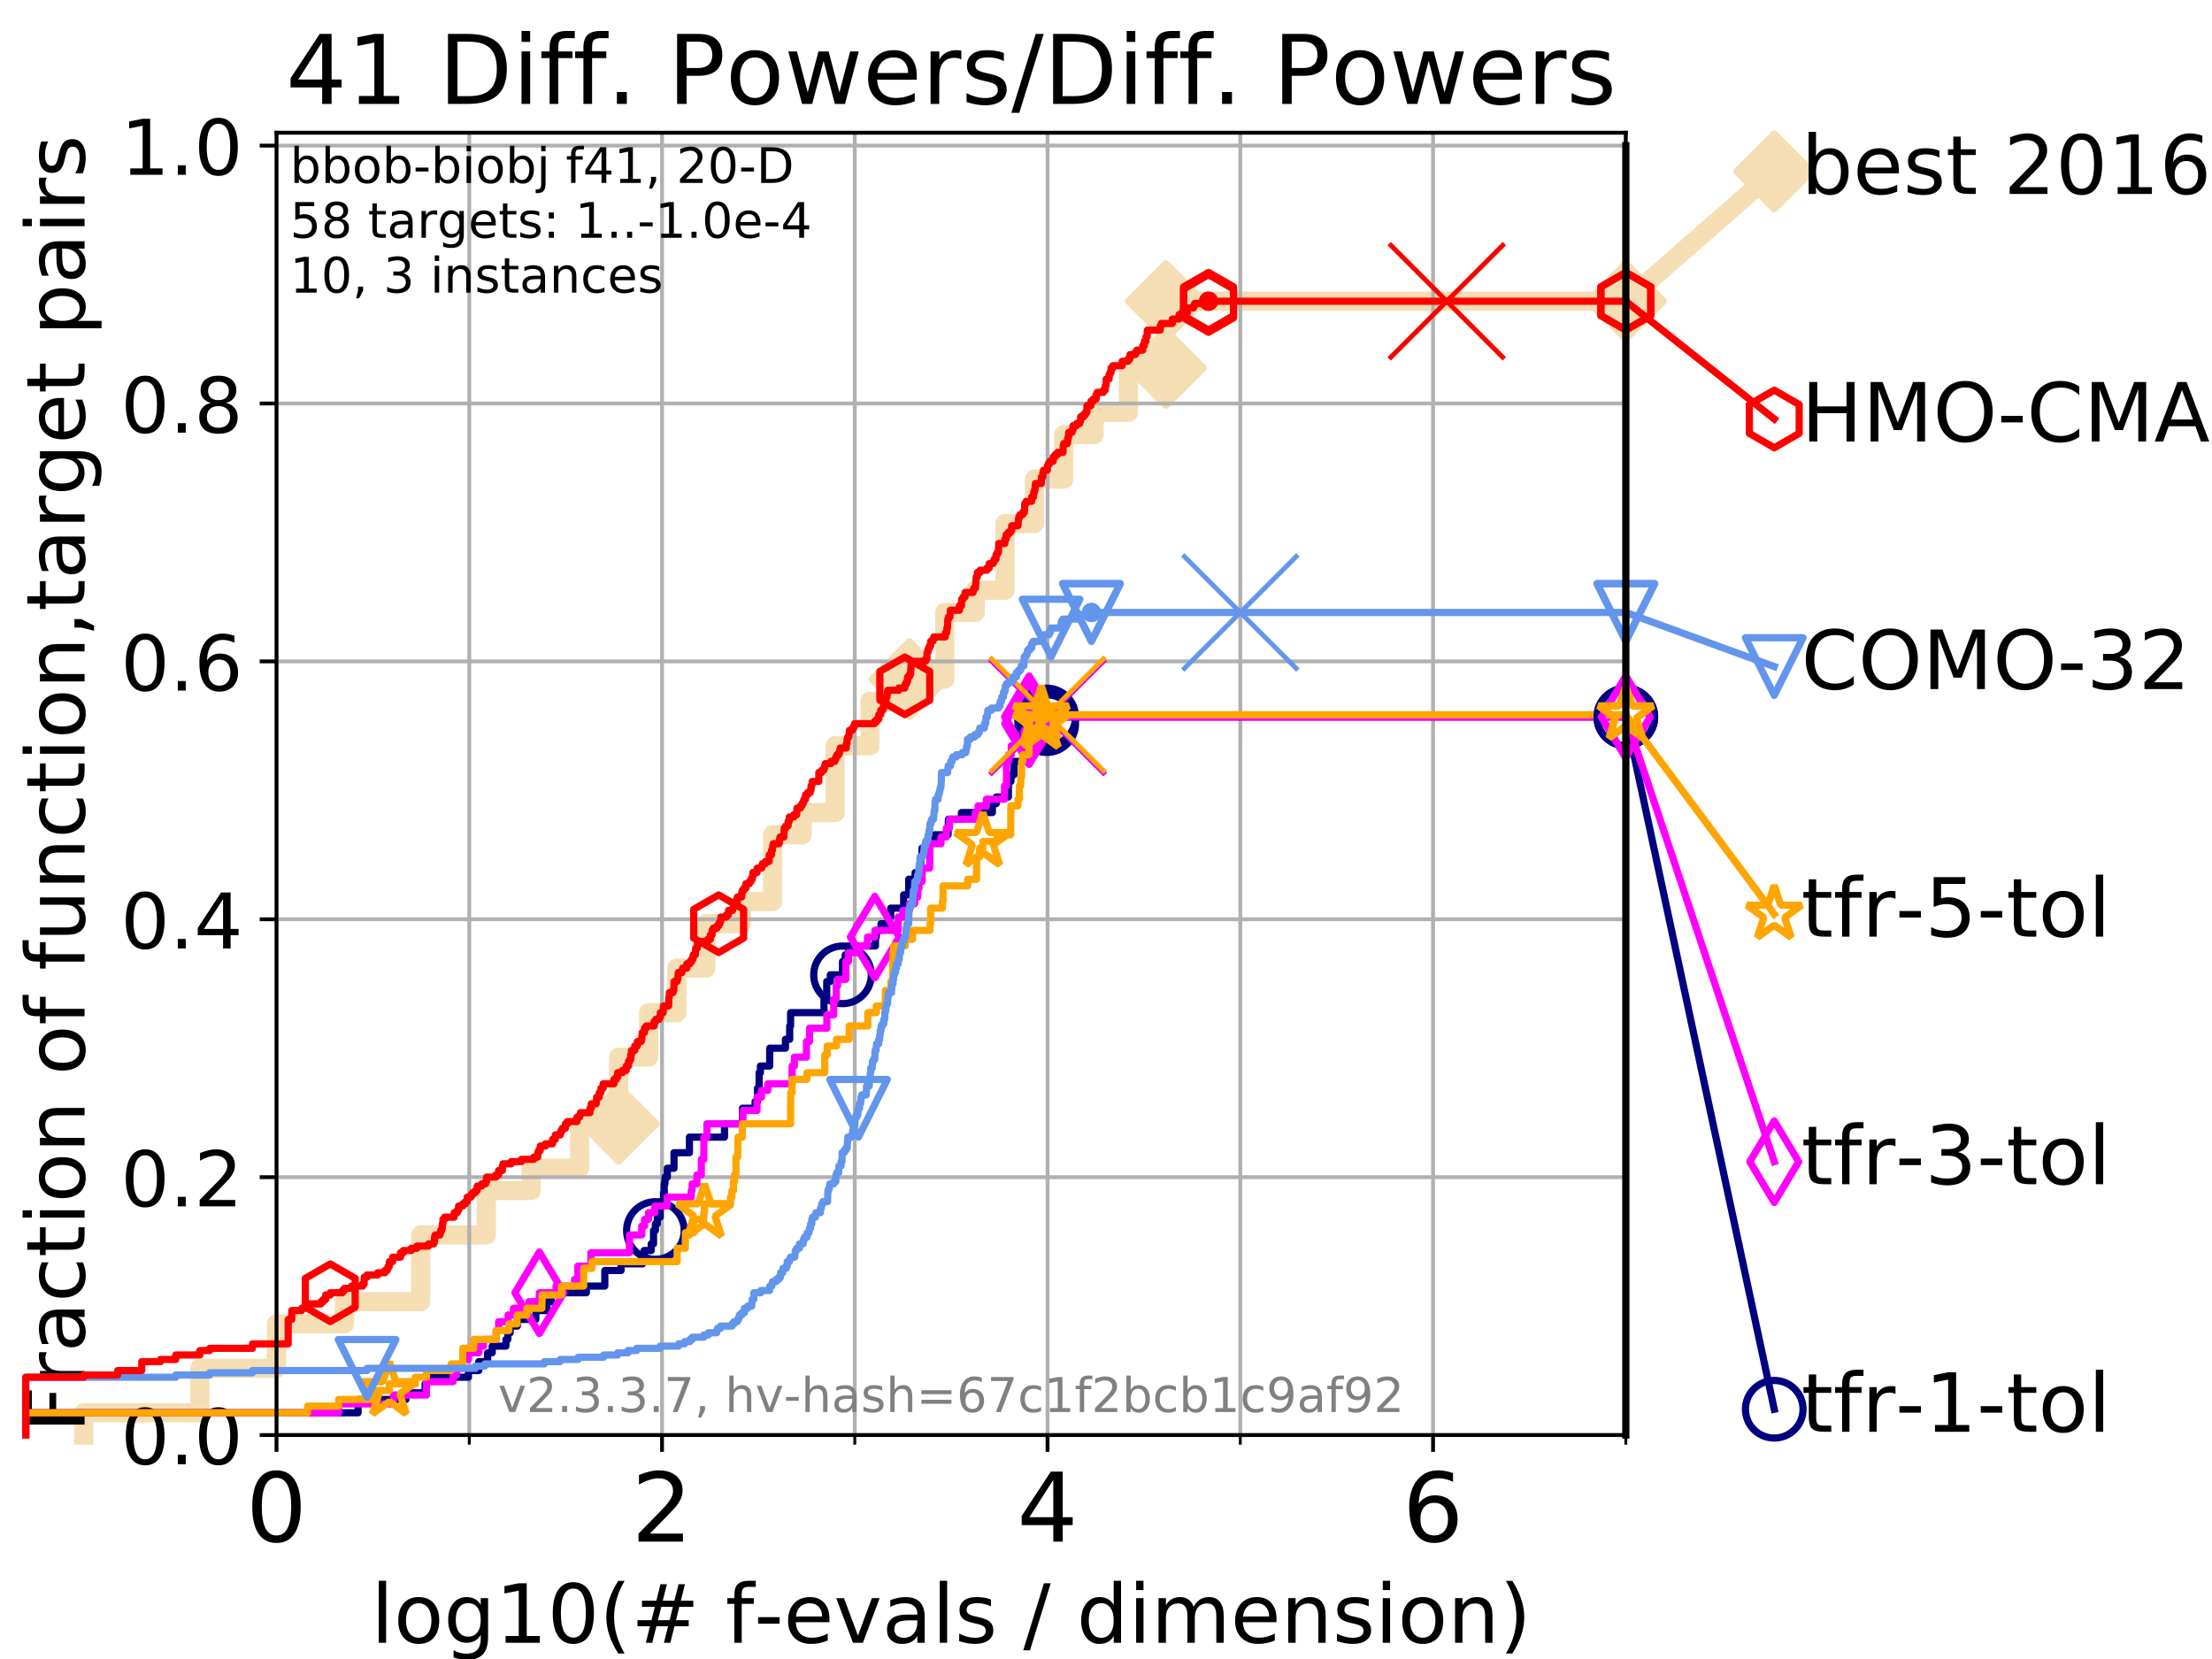 <?xml version="1.0" encoding="utf-8" standalone="no"?>
<!DOCTYPE svg PUBLIC "-//W3C//DTD SVG 1.1//EN"
  "http://www.w3.org/Graphics/SVG/1.1/DTD/svg11.dtd">
<!-- Created with matplotlib (https://matplotlib.org/) -->
<svg height="345.6pt" version="1.1" viewBox="0 0 460.8 345.6" width="460.8pt" xmlns="http://www.w3.org/2000/svg" xmlns:xlink="http://www.w3.org/1999/xlink">
 <defs>
  <style type="text/css">
*{stroke-linecap:butt;stroke-linejoin:round;}
  </style>
 </defs>
 <g id="figure_1">
  <g id="patch_1">
   <path d="M 0 345.6 
L 460.8 345.6 
L 460.8 0 
L 0 0 
z
" style="fill:#ffffff;"/>
  </g>
  <g id="axes_1">
   <g id="patch_2">
    <path d="M 57.6 298.944 
L 338.688 298.944 
L 338.688 27.648 
L 57.6 27.648 
z
" style="fill:#ffffff;"/>
   </g>
   <g id="line2d_1">
    <path d="M 17.445 298.944 
L 17.445 294.313 
L 41.621 294.313 
L 41.621 285.05 
L 57.6 285.05 
L 57.6 275.788 
L 71.742 275.788 
L 71.742 271.157 
L 87.644 271.157 
L 87.644 257.263 
L 101.295 257.263 
L 101.295 248.001 
L 110.653 248.001 
L 110.653 243.37 
L 120.736 243.37 
L 120.736 234.107 
L 128.886 234.107 
L 128.886 220.214 
L 135.128 220.214 
L 135.128 210.951 
L 141.01 210.951 
L 141.01 201.689 
L 147.051 201.689 
L 147.051 192.426 
L 154.48 192.426 
L 154.48 187.795 
L 160.952 187.795 
L 160.952 173.901 
L 167.119 173.901 
L 167.119 169.27 
L 173.975 169.27 
L 173.975 155.377 
L 181.22 155.377 
L 181.22 146.114 
L 189.462 146.114 
L 189.462 141.483 
L 196.817 141.483 
L 196.817 127.589 
L 203.148 127.589 
L 203.148 122.958 
L 209.363 122.958 
L 209.363 109.065 
L 215.494 109.065 
L 215.494 99.802 
L 221.602 99.802 
L 221.602 90.54 
L 227.928 90.54 
L 227.928 85.909 
L 235.066 85.909 
L 235.066 76.646 
L 242.868 76.646 
L 242.868 62.753 
L 338.688 62.753 
" style="fill:none;stroke:#f5deb3;stroke-linecap:square;stroke-width:4;"/>
   </g>
   <g id="line2d_2">
    <defs>
     <path d="M 0 7.778 
L 7.778 0 
L 0 -7.778 
L -7.778 0 
z
" id="mfea4e4340c" style="stroke:#f5deb3;stroke-linejoin:miter;stroke-width:1.5;"/>
    </defs>
    <g>
     <use style="fill:#f5deb3;stroke:#f5deb3;stroke-linejoin:miter;stroke-width:1.5;" x="128.886" xlink:href="#mfea4e4340c" y="234.107"/>
     <use style="fill:#f5deb3;stroke:#f5deb3;stroke-linejoin:miter;stroke-width:1.5;" x="189.462" xlink:href="#mfea4e4340c" y="141.483"/>
     <use style="fill:#f5deb3;stroke:#f5deb3;stroke-linejoin:miter;stroke-width:1.5;" x="242.868" xlink:href="#mfea4e4340c" y="76.646"/>
     <use style="fill:#f5deb3;stroke:#f5deb3;stroke-linejoin:miter;stroke-width:1.5;" x="242.868" xlink:href="#mfea4e4340c" y="62.753"/>
     <use style="fill:#f5deb3;stroke:#f5deb3;stroke-linejoin:miter;stroke-width:1.5;" x="338.688" xlink:href="#mfea4e4340c" y="62.753"/>
    </g>
   </g>
   <g id="line2d_3">
    <path style="fill:none;stroke:#f5deb3;stroke-linecap:square;stroke-width:4;"/>
    <g/>
   </g>
   <g id="line2d_4">
    <path d="M 338.688 62.753 
L 369.608 35.706 
" style="fill:none;stroke:#f5deb3;stroke-linecap:square;stroke-width:4;"/>
    <g>
     <use style="fill:#f5deb3;stroke:#f5deb3;stroke-linejoin:miter;stroke-width:1.5;" x="338.688" xlink:href="#mfea4e4340c" y="62.753"/>
     <use style="fill:#f5deb3;stroke:#f5deb3;stroke-linejoin:miter;stroke-width:1.5;" x="369.608" xlink:href="#mfea4e4340c" y="35.706"/>
    </g>
   </g>
   <g id="matplotlib.axis_1">
    <g id="xtick_1">
     <g id="line2d_5">
      <path clip-path="url(#p4f722d251d)" d="M 57.6 298.944 
L 57.6 27.648 
" style="fill:none;stroke:#b0b0b0;stroke-linecap:square;stroke-width:0.8;"/>
     </g>
     <g id="line2d_6">
      <defs>
       <path d="M 0 0 
L 0 3.5 
" id="m48afb47fff" style="stroke:#000000;stroke-width:0.8;"/>
      </defs>
      <g>
       <use style="stroke:#000000;stroke-width:0.8;" x="57.6" xlink:href="#m48afb47fff" y="298.944"/>
      </g>
     </g>
     <g id="text_1">
      <!-- 0 -->
      <defs>
       <path d="M 31.781 66.406 
Q 24.172 66.406 20.328 58.906 
Q 16.5 51.422 16.5 36.375 
Q 16.5 21.391 20.328 13.891 
Q 24.172 6.391 31.781 6.391 
Q 39.453 6.391 43.281 13.891 
Q 47.125 21.391 47.125 36.375 
Q 47.125 51.422 43.281 58.906 
Q 39.453 66.406 31.781 66.406 
z
M 31.781 74.219 
Q 44.047 74.219 50.516 64.516 
Q 56.984 54.828 56.984 36.375 
Q 56.984 17.969 50.516 8.266 
Q 44.047 -1.422 31.781 -1.422 
Q 19.531 -1.422 13.062 8.266 
Q 6.594 17.969 6.594 36.375 
Q 6.594 54.828 13.062 64.516 
Q 19.531 74.219 31.781 74.219 
z
" id="DejaVuSans-48"/>
      </defs>
      <g transform="translate(51.237 321.141)scale(0.2 -0.2)">
       <use xlink:href="#DejaVuSans-48"/>
      </g>
     </g>
    </g>
    <g id="xtick_2">
     <g id="line2d_7">
      <path clip-path="url(#p4f722d251d)" d="M 137.911 298.944 
L 137.911 27.648 
" style="fill:none;stroke:#b0b0b0;stroke-linecap:square;stroke-width:0.8;"/>
     </g>
     <g id="line2d_8">
      <g>
       <use style="stroke:#000000;stroke-width:0.8;" x="137.911" xlink:href="#m48afb47fff" y="298.944"/>
      </g>
     </g>
     <g id="text_2">
      <!-- 2 -->
      <defs>
       <path d="M 19.188 8.297 
L 53.609 8.297 
L 53.609 0 
L 7.328 0 
L 7.328 8.297 
Q 12.938 14.109 22.625 23.891 
Q 32.328 33.688 34.812 36.531 
Q 39.547 41.844 41.422 45.531 
Q 43.312 49.219 43.312 52.781 
Q 43.312 58.594 39.234 62.25 
Q 35.156 65.922 28.609 65.922 
Q 23.969 65.922 18.812 64.312 
Q 13.672 62.703 7.812 59.422 
L 7.812 69.391 
Q 13.766 71.781 18.938 73 
Q 24.125 74.219 28.422 74.219 
Q 39.75 74.219 46.484 68.547 
Q 53.219 62.891 53.219 53.422 
Q 53.219 48.922 51.531 44.891 
Q 49.859 40.875 45.406 35.406 
Q 44.188 33.984 37.641 27.219 
Q 31.109 20.453 19.188 8.297 
z
" id="DejaVuSans-50"/>
      </defs>
      <g transform="translate(131.548 321.141)scale(0.2 -0.2)">
       <use xlink:href="#DejaVuSans-50"/>
      </g>
     </g>
    </g>
    <g id="xtick_3">
     <g id="line2d_9">
      <path clip-path="url(#p4f722d251d)" d="M 218.222 298.944 
L 218.222 27.648 
" style="fill:none;stroke:#b0b0b0;stroke-linecap:square;stroke-width:0.8;"/>
     </g>
     <g id="line2d_10">
      <g>
       <use style="stroke:#000000;stroke-width:0.8;" x="218.222" xlink:href="#m48afb47fff" y="298.944"/>
      </g>
     </g>
     <g id="text_3">
      <!-- 4 -->
      <defs>
       <path d="M 37.797 64.312 
L 12.891 25.391 
L 37.797 25.391 
z
M 35.203 72.906 
L 47.609 72.906 
L 47.609 25.391 
L 58.016 25.391 
L 58.016 17.188 
L 47.609 17.188 
L 47.609 0 
L 37.797 0 
L 37.797 17.188 
L 4.891 17.188 
L 4.891 26.703 
z
" id="DejaVuSans-52"/>
      </defs>
      <g transform="translate(211.859 321.141)scale(0.2 -0.2)">
       <use xlink:href="#DejaVuSans-52"/>
      </g>
     </g>
    </g>
    <g id="xtick_4">
     <g id="line2d_11">
      <path clip-path="url(#p4f722d251d)" d="M 298.533 298.944 
L 298.533 27.648 
" style="fill:none;stroke:#b0b0b0;stroke-linecap:square;stroke-width:0.8;"/>
     </g>
     <g id="line2d_12">
      <g>
       <use style="stroke:#000000;stroke-width:0.8;" x="298.533" xlink:href="#m48afb47fff" y="298.944"/>
      </g>
     </g>
     <g id="text_4">
      <!-- 6 -->
      <defs>
       <path d="M 33.016 40.375 
Q 26.375 40.375 22.484 35.828 
Q 18.609 31.297 18.609 23.391 
Q 18.609 15.531 22.484 10.953 
Q 26.375 6.391 33.016 6.391 
Q 39.656 6.391 43.531 10.953 
Q 47.406 15.531 47.406 23.391 
Q 47.406 31.297 43.531 35.828 
Q 39.656 40.375 33.016 40.375 
z
M 52.594 71.297 
L 52.594 62.312 
Q 48.875 64.062 45.094 64.984 
Q 41.312 65.922 37.594 65.922 
Q 27.828 65.922 22.672 59.328 
Q 17.531 52.734 16.797 39.406 
Q 19.672 43.656 24.016 45.922 
Q 28.375 48.188 33.594 48.188 
Q 44.578 48.188 50.953 41.516 
Q 57.328 34.859 57.328 23.391 
Q 57.328 12.156 50.688 5.359 
Q 44.047 -1.422 33.016 -1.422 
Q 20.359 -1.422 13.672 8.266 
Q 6.984 17.969 6.984 36.375 
Q 6.984 53.656 15.188 63.938 
Q 23.391 74.219 37.203 74.219 
Q 40.922 74.219 44.703 73.484 
Q 48.484 72.75 52.594 71.297 
z
" id="DejaVuSans-54"/>
      </defs>
      <g transform="translate(292.17 321.141)scale(0.2 -0.2)">
       <use xlink:href="#DejaVuSans-54"/>
      </g>
     </g>
    </g>
    <g id="xtick_5">
     <g id="line2d_13">
      <path clip-path="url(#p4f722d251d)" d="M 97.755 298.944 
L 97.755 27.648 
" style="fill:none;stroke:#b0b0b0;stroke-linecap:square;stroke-width:0.8;"/>
     </g>
     <g id="line2d_14">
      <defs>
       <path d="M 0 0 
L 0 2 
" id="m1dabadddcb" style="stroke:#000000;stroke-width:0.6;"/>
      </defs>
      <g>
       <use style="stroke:#000000;stroke-width:0.6;" x="97.755" xlink:href="#m1dabadddcb" y="298.944"/>
      </g>
     </g>
    </g>
    <g id="xtick_6">
     <g id="line2d_15">
      <path clip-path="url(#p4f722d251d)" d="M 178.066 298.944 
L 178.066 27.648 
" style="fill:none;stroke:#b0b0b0;stroke-linecap:square;stroke-width:0.8;"/>
     </g>
     <g id="line2d_16">
      <g>
       <use style="stroke:#000000;stroke-width:0.6;" x="178.066" xlink:href="#m1dabadddcb" y="298.944"/>
      </g>
     </g>
    </g>
    <g id="xtick_7">
     <g id="line2d_17">
      <path clip-path="url(#p4f722d251d)" d="M 258.377 298.944 
L 258.377 27.648 
" style="fill:none;stroke:#b0b0b0;stroke-linecap:square;stroke-width:0.8;"/>
     </g>
     <g id="line2d_18">
      <g>
       <use style="stroke:#000000;stroke-width:0.6;" x="258.377" xlink:href="#m1dabadddcb" y="298.944"/>
      </g>
     </g>
    </g>
    <g id="xtick_8">
     <g id="line2d_19">
      <path clip-path="url(#p4f722d251d)" d="M 338.688 298.944 
L 338.688 27.648 
" style="fill:none;stroke:#b0b0b0;stroke-linecap:square;stroke-width:0.8;"/>
     </g>
     <g id="line2d_20">
      <g>
       <use style="stroke:#000000;stroke-width:0.6;" x="338.688" xlink:href="#m1dabadddcb" y="298.944"/>
      </g>
     </g>
    </g>
    <g id="text_5">
     <!-- log10(# f-evals / dimension) -->
     <defs>
      <path d="M 9.422 75.984 
L 18.406 75.984 
L 18.406 0 
L 9.422 0 
z
" id="DejaVuSans-108"/>
      <path d="M 30.609 48.391 
Q 23.391 48.391 19.188 42.75 
Q 14.984 37.109 14.984 27.297 
Q 14.984 17.484 19.156 11.844 
Q 23.344 6.203 30.609 6.203 
Q 37.797 6.203 41.984 11.859 
Q 46.188 17.531 46.188 27.297 
Q 46.188 37.016 41.984 42.703 
Q 37.797 48.391 30.609 48.391 
z
M 30.609 56 
Q 42.328 56 49.016 48.375 
Q 55.719 40.766 55.719 27.297 
Q 55.719 13.875 49.016 6.219 
Q 42.328 -1.422 30.609 -1.422 
Q 18.844 -1.422 12.172 6.219 
Q 5.516 13.875 5.516 27.297 
Q 5.516 40.766 12.172 48.375 
Q 18.844 56 30.609 56 
z
" id="DejaVuSans-111"/>
      <path d="M 45.406 27.984 
Q 45.406 37.75 41.375 43.109 
Q 37.359 48.484 30.078 48.484 
Q 22.859 48.484 18.828 43.109 
Q 14.797 37.75 14.797 27.984 
Q 14.797 18.266 18.828 12.891 
Q 22.859 7.516 30.078 7.516 
Q 37.359 7.516 41.375 12.891 
Q 45.406 18.266 45.406 27.984 
z
M 54.391 6.781 
Q 54.391 -7.172 48.188 -13.984 
Q 42 -20.797 29.203 -20.797 
Q 24.469 -20.797 20.266 -20.094 
Q 16.062 -19.391 12.109 -17.922 
L 12.109 -9.188 
Q 16.062 -11.328 19.922 -12.344 
Q 23.781 -13.375 27.781 -13.375 
Q 36.625 -13.375 41.016 -8.766 
Q 45.406 -4.156 45.406 5.172 
L 45.406 9.625 
Q 42.625 4.781 38.281 2.391 
Q 33.938 0 27.875 0 
Q 17.828 0 11.672 7.656 
Q 5.516 15.328 5.516 27.984 
Q 5.516 40.672 11.672 48.328 
Q 17.828 56 27.875 56 
Q 33.938 56 38.281 53.609 
Q 42.625 51.219 45.406 46.391 
L 45.406 54.688 
L 54.391 54.688 
z
" id="DejaVuSans-103"/>
      <path d="M 12.406 8.297 
L 28.516 8.297 
L 28.516 63.922 
L 10.984 60.406 
L 10.984 69.391 
L 28.422 72.906 
L 38.281 72.906 
L 38.281 8.297 
L 54.391 8.297 
L 54.391 0 
L 12.406 0 
z
" id="DejaVuSans-49"/>
      <path d="M 31 75.875 
Q 24.469 64.656 21.281 53.656 
Q 18.109 42.672 18.109 31.391 
Q 18.109 20.125 21.312 9.062 
Q 24.516 -2 31 -13.188 
L 23.188 -13.188 
Q 15.875 -1.703 12.234 9.375 
Q 8.594 20.453 8.594 31.391 
Q 8.594 42.281 12.203 53.312 
Q 15.828 64.359 23.188 75.875 
z
" id="DejaVuSans-40"/>
      <path d="M 51.125 44 
L 36.922 44 
L 32.812 27.688 
L 47.125 27.688 
z
M 43.797 71.781 
L 38.719 51.516 
L 52.984 51.516 
L 58.109 71.781 
L 65.922 71.781 
L 60.891 51.516 
L 76.125 51.516 
L 76.125 44 
L 58.984 44 
L 54.984 27.688 
L 70.516 27.688 
L 70.516 20.219 
L 53.078 20.219 
L 48 0 
L 40.188 0 
L 45.219 20.219 
L 30.906 20.219 
L 25.875 0 
L 18.016 0 
L 23.094 20.219 
L 7.719 20.219 
L 7.719 27.688 
L 24.906 27.688 
L 29 44 
L 13.281 44 
L 13.281 51.516 
L 30.906 51.516 
L 35.891 71.781 
z
" id="DejaVuSans-35"/>
      <path id="DejaVuSans-32"/>
      <path d="M 37.109 75.984 
L 37.109 68.5 
L 28.516 68.5 
Q 23.688 68.5 21.797 66.547 
Q 19.922 64.594 19.922 59.516 
L 19.922 54.688 
L 34.719 54.688 
L 34.719 47.703 
L 19.922 47.703 
L 19.922 0 
L 10.891 0 
L 10.891 47.703 
L 2.297 47.703 
L 2.297 54.688 
L 10.891 54.688 
L 10.891 58.5 
Q 10.891 67.625 15.141 71.797 
Q 19.391 75.984 28.609 75.984 
z
" id="DejaVuSans-102"/>
      <path d="M 4.891 31.391 
L 31.203 31.391 
L 31.203 23.391 
L 4.891 23.391 
z
" id="DejaVuSans-45"/>
      <path d="M 56.203 29.594 
L 56.203 25.203 
L 14.891 25.203 
Q 15.484 15.922 20.484 11.062 
Q 25.484 6.203 34.422 6.203 
Q 39.594 6.203 44.453 7.469 
Q 49.312 8.734 54.109 11.281 
L 54.109 2.781 
Q 49.266 0.734 44.188 -0.344 
Q 39.109 -1.422 33.891 -1.422 
Q 20.797 -1.422 13.156 6.188 
Q 5.516 13.812 5.516 26.812 
Q 5.516 40.234 12.766 48.109 
Q 20.016 56 32.328 56 
Q 43.359 56 49.781 48.891 
Q 56.203 41.797 56.203 29.594 
z
M 47.219 32.234 
Q 47.125 39.594 43.094 43.984 
Q 39.062 48.391 32.422 48.391 
Q 24.906 48.391 20.391 44.141 
Q 15.875 39.891 15.188 32.172 
z
" id="DejaVuSans-101"/>
      <path d="M 2.984 54.688 
L 12.5 54.688 
L 29.594 8.797 
L 46.688 54.688 
L 56.203 54.688 
L 35.688 0 
L 23.484 0 
z
" id="DejaVuSans-118"/>
      <path d="M 34.281 27.484 
Q 23.391 27.484 19.188 25 
Q 14.984 22.516 14.984 16.5 
Q 14.984 11.719 18.141 8.906 
Q 21.297 6.109 26.703 6.109 
Q 34.188 6.109 38.703 11.406 
Q 43.219 16.703 43.219 25.484 
L 43.219 27.484 
z
M 52.203 31.203 
L 52.203 0 
L 43.219 0 
L 43.219 8.297 
Q 40.141 3.328 35.547 0.953 
Q 30.953 -1.422 24.312 -1.422 
Q 15.922 -1.422 10.953 3.297 
Q 6 8.016 6 15.922 
Q 6 25.141 12.172 29.828 
Q 18.359 34.516 30.609 34.516 
L 43.219 34.516 
L 43.219 35.406 
Q 43.219 41.609 39.141 45 
Q 35.062 48.391 27.688 48.391 
Q 23 48.391 18.547 47.266 
Q 14.109 46.141 10.016 43.891 
L 10.016 52.203 
Q 14.938 54.109 19.578 55.047 
Q 24.219 56 28.609 56 
Q 40.484 56 46.344 49.844 
Q 52.203 43.703 52.203 31.203 
z
" id="DejaVuSans-97"/>
      <path d="M 44.281 53.078 
L 44.281 44.578 
Q 40.484 46.531 36.375 47.5 
Q 32.281 48.484 27.875 48.484 
Q 21.188 48.484 17.844 46.438 
Q 14.5 44.391 14.5 40.281 
Q 14.5 37.156 16.891 35.375 
Q 19.281 33.594 26.516 31.984 
L 29.594 31.297 
Q 39.156 29.25 43.188 25.516 
Q 47.219 21.781 47.219 15.094 
Q 47.219 7.469 41.188 3.016 
Q 35.156 -1.422 24.609 -1.422 
Q 20.219 -1.422 15.453 -0.562 
Q 10.688 0.297 5.422 2 
L 5.422 11.281 
Q 10.406 8.688 15.234 7.391 
Q 20.062 6.109 24.812 6.109 
Q 31.156 6.109 34.562 8.281 
Q 37.984 10.453 37.984 14.406 
Q 37.984 18.062 35.516 20.016 
Q 33.062 21.969 24.703 23.781 
L 21.578 24.516 
Q 13.234 26.266 9.516 29.906 
Q 5.812 33.547 5.812 39.891 
Q 5.812 47.609 11.281 51.797 
Q 16.75 56 26.812 56 
Q 31.781 56 36.172 55.266 
Q 40.578 54.547 44.281 53.078 
z
" id="DejaVuSans-115"/>
      <path d="M 25.391 72.906 
L 33.688 72.906 
L 8.297 -9.281 
L 0 -9.281 
z
" id="DejaVuSans-47"/>
      <path d="M 45.406 46.391 
L 45.406 75.984 
L 54.391 75.984 
L 54.391 0 
L 45.406 0 
L 45.406 8.203 
Q 42.578 3.328 38.25 0.953 
Q 33.938 -1.422 27.875 -1.422 
Q 17.969 -1.422 11.734 6.484 
Q 5.516 14.406 5.516 27.297 
Q 5.516 40.188 11.734 48.094 
Q 17.969 56 27.875 56 
Q 33.938 56 38.25 53.625 
Q 42.578 51.266 45.406 46.391 
z
M 14.797 27.297 
Q 14.797 17.391 18.875 11.75 
Q 22.953 6.109 30.078 6.109 
Q 37.203 6.109 41.297 11.75 
Q 45.406 17.391 45.406 27.297 
Q 45.406 37.203 41.297 42.844 
Q 37.203 48.484 30.078 48.484 
Q 22.953 48.484 18.875 42.844 
Q 14.797 37.203 14.797 27.297 
z
" id="DejaVuSans-100"/>
      <path d="M 9.422 54.688 
L 18.406 54.688 
L 18.406 0 
L 9.422 0 
z
M 9.422 75.984 
L 18.406 75.984 
L 18.406 64.594 
L 9.422 64.594 
z
" id="DejaVuSans-105"/>
      <path d="M 52 44.188 
Q 55.375 50.25 60.062 53.125 
Q 64.75 56 71.094 56 
Q 79.641 56 84.281 50.016 
Q 88.922 44.047 88.922 33.016 
L 88.922 0 
L 79.891 0 
L 79.891 32.719 
Q 79.891 40.578 77.094 44.375 
Q 74.312 48.188 68.609 48.188 
Q 61.625 48.188 57.562 43.547 
Q 53.516 38.922 53.516 30.906 
L 53.516 0 
L 44.484 0 
L 44.484 32.719 
Q 44.484 40.625 41.703 44.406 
Q 38.922 48.188 33.109 48.188 
Q 26.219 48.188 22.156 43.531 
Q 18.109 38.875 18.109 30.906 
L 18.109 0 
L 9.078 0 
L 9.078 54.688 
L 18.109 54.688 
L 18.109 46.188 
Q 21.188 51.219 25.484 53.609 
Q 29.781 56 35.688 56 
Q 41.656 56 45.828 52.969 
Q 50 49.953 52 44.188 
z
" id="DejaVuSans-109"/>
      <path d="M 54.891 33.016 
L 54.891 0 
L 45.906 0 
L 45.906 32.719 
Q 45.906 40.484 42.875 44.328 
Q 39.844 48.188 33.797 48.188 
Q 26.516 48.188 22.312 43.547 
Q 18.109 38.922 18.109 30.906 
L 18.109 0 
L 9.078 0 
L 9.078 54.688 
L 18.109 54.688 
L 18.109 46.188 
Q 21.344 51.125 25.703 53.562 
Q 30.078 56 35.797 56 
Q 45.219 56 50.047 50.172 
Q 54.891 44.344 54.891 33.016 
z
" id="DejaVuSans-110"/>
      <path d="M 8.016 75.875 
L 15.828 75.875 
Q 23.141 64.359 26.781 53.312 
Q 30.422 42.281 30.422 31.391 
Q 30.422 20.453 26.781 9.375 
Q 23.141 -1.703 15.828 -13.188 
L 8.016 -13.188 
Q 14.5 -2 17.703 9.062 
Q 20.906 20.125 20.906 31.391 
Q 20.906 42.672 17.703 53.656 
Q 14.5 64.656 8.016 75.875 
z
" id="DejaVuSans-41"/>
     </defs>
     <g transform="translate(77.303 342.218)scale(0.17 -0.17)">
      <use xlink:href="#DejaVuSans-108"/>
      <use x="27.783" xlink:href="#DejaVuSans-111"/>
      <use x="88.965" xlink:href="#DejaVuSans-103"/>
      <use x="152.441" xlink:href="#DejaVuSans-49"/>
      <use x="216.064" xlink:href="#DejaVuSans-48"/>
      <use x="279.688" xlink:href="#DejaVuSans-40"/>
      <use x="318.701" xlink:href="#DejaVuSans-35"/>
      <use x="402.49" xlink:href="#DejaVuSans-32"/>
      <use x="434.277" xlink:href="#DejaVuSans-102"/>
      <use x="469.404" xlink:href="#DejaVuSans-45"/>
      <use x="505.488" xlink:href="#DejaVuSans-101"/>
      <use x="567.012" xlink:href="#DejaVuSans-118"/>
      <use x="626.191" xlink:href="#DejaVuSans-97"/>
      <use x="687.471" xlink:href="#DejaVuSans-108"/>
      <use x="715.254" xlink:href="#DejaVuSans-115"/>
      <use x="767.354" xlink:href="#DejaVuSans-32"/>
      <use x="799.141" xlink:href="#DejaVuSans-47"/>
      <use x="832.832" xlink:href="#DejaVuSans-32"/>
      <use x="864.619" xlink:href="#DejaVuSans-100"/>
      <use x="928.096" xlink:href="#DejaVuSans-105"/>
      <use x="955.879" xlink:href="#DejaVuSans-109"/>
      <use x="1053.291" xlink:href="#DejaVuSans-101"/>
      <use x="1114.814" xlink:href="#DejaVuSans-110"/>
      <use x="1178.193" xlink:href="#DejaVuSans-115"/>
      <use x="1230.293" xlink:href="#DejaVuSans-105"/>
      <use x="1258.076" xlink:href="#DejaVuSans-111"/>
      <use x="1319.258" xlink:href="#DejaVuSans-110"/>
      <use x="1382.637" xlink:href="#DejaVuSans-41"/>
     </g>
    </g>
   </g>
   <g id="matplotlib.axis_2">
    <g id="ytick_1">
     <g id="line2d_21">
      <path clip-path="url(#p4f722d251d)" d="M 57.6 298.944 
L 338.688 298.944 
" style="fill:none;stroke:#b0b0b0;stroke-linecap:square;stroke-width:0.8;"/>
     </g>
     <g id="line2d_22">
      <defs>
       <path d="M 0 0 
L -3.5 0 
" id="mb2575025a3" style="stroke:#000000;stroke-width:0.8;"/>
      </defs>
      <g>
       <use style="stroke:#000000;stroke-width:0.8;" x="57.6" xlink:href="#mb2575025a3" y="298.944"/>
      </g>
     </g>
     <g id="text_6">
      <!-- 0.0 -->
      <defs>
       <path d="M 10.688 12.406 
L 21 12.406 
L 21 0 
L 10.688 0 
z
" id="DejaVuSans-46"/>
      </defs>
      <g transform="translate(25.155 305.023)scale(0.16 -0.16)">
       <use xlink:href="#DejaVuSans-48"/>
       <use x="63.623" xlink:href="#DejaVuSans-46"/>
       <use x="95.41" xlink:href="#DejaVuSans-48"/>
      </g>
     </g>
    </g>
    <g id="ytick_2">
     <g id="line2d_23">
      <path clip-path="url(#p4f722d251d)" d="M 57.6 245.222 
L 338.688 245.222 
" style="fill:none;stroke:#b0b0b0;stroke-linecap:square;stroke-width:0.8;"/>
     </g>
     <g id="line2d_24">
      <g>
       <use style="stroke:#000000;stroke-width:0.8;" x="57.6" xlink:href="#mb2575025a3" y="245.222"/>
      </g>
     </g>
     <g id="text_7">
      <!-- 0.2 -->
      <g transform="translate(25.155 251.301)scale(0.16 -0.16)">
       <use xlink:href="#DejaVuSans-48"/>
       <use x="63.623" xlink:href="#DejaVuSans-46"/>
       <use x="95.41" xlink:href="#DejaVuSans-50"/>
      </g>
     </g>
    </g>
    <g id="ytick_3">
     <g id="line2d_25">
      <path clip-path="url(#p4f722d251d)" d="M 57.6 191.5 
L 338.688 191.5 
" style="fill:none;stroke:#b0b0b0;stroke-linecap:square;stroke-width:0.8;"/>
     </g>
     <g id="line2d_26">
      <g>
       <use style="stroke:#000000;stroke-width:0.8;" x="57.6" xlink:href="#mb2575025a3" y="191.5"/>
      </g>
     </g>
     <g id="text_8">
      <!-- 0.4 -->
      <g transform="translate(25.155 197.579)scale(0.16 -0.16)">
       <use xlink:href="#DejaVuSans-48"/>
       <use x="63.623" xlink:href="#DejaVuSans-46"/>
       <use x="95.41" xlink:href="#DejaVuSans-52"/>
      </g>
     </g>
    </g>
    <g id="ytick_4">
     <g id="line2d_27">
      <path clip-path="url(#p4f722d251d)" d="M 57.6 137.778 
L 338.688 137.778 
" style="fill:none;stroke:#b0b0b0;stroke-linecap:square;stroke-width:0.8;"/>
     </g>
     <g id="line2d_28">
      <g>
       <use style="stroke:#000000;stroke-width:0.8;" x="57.6" xlink:href="#mb2575025a3" y="137.778"/>
      </g>
     </g>
     <g id="text_9">
      <!-- 0.6 -->
      <g transform="translate(25.155 143.857)scale(0.16 -0.16)">
       <use xlink:href="#DejaVuSans-48"/>
       <use x="63.623" xlink:href="#DejaVuSans-46"/>
       <use x="95.41" xlink:href="#DejaVuSans-54"/>
      </g>
     </g>
    </g>
    <g id="ytick_5">
     <g id="line2d_29">
      <path clip-path="url(#p4f722d251d)" d="M 57.6 84.056 
L 338.688 84.056 
" style="fill:none;stroke:#b0b0b0;stroke-linecap:square;stroke-width:0.8;"/>
     </g>
     <g id="line2d_30">
      <g>
       <use style="stroke:#000000;stroke-width:0.8;" x="57.6" xlink:href="#mb2575025a3" y="84.056"/>
      </g>
     </g>
     <g id="text_10">
      <!-- 0.8 -->
      <defs>
       <path d="M 31.781 34.625 
Q 24.75 34.625 20.719 30.859 
Q 16.703 27.094 16.703 20.516 
Q 16.703 13.922 20.719 10.156 
Q 24.75 6.391 31.781 6.391 
Q 38.812 6.391 42.859 10.172 
Q 46.922 13.969 46.922 20.516 
Q 46.922 27.094 42.891 30.859 
Q 38.875 34.625 31.781 34.625 
z
M 21.922 38.812 
Q 15.578 40.375 12.031 44.719 
Q 8.5 49.078 8.5 55.328 
Q 8.5 64.062 14.719 69.141 
Q 20.953 74.219 31.781 74.219 
Q 42.672 74.219 48.875 69.141 
Q 55.078 64.062 55.078 55.328 
Q 55.078 49.078 51.531 44.719 
Q 48 40.375 41.703 38.812 
Q 48.828 37.156 52.797 32.312 
Q 56.781 27.484 56.781 20.516 
Q 56.781 9.906 50.312 4.234 
Q 43.844 -1.422 31.781 -1.422 
Q 19.734 -1.422 13.25 4.234 
Q 6.781 9.906 6.781 20.516 
Q 6.781 27.484 10.781 32.312 
Q 14.797 37.156 21.922 38.812 
z
M 18.312 54.391 
Q 18.312 48.734 21.844 45.562 
Q 25.391 42.391 31.781 42.391 
Q 38.141 42.391 41.719 45.562 
Q 45.312 48.734 45.312 54.391 
Q 45.312 60.062 41.719 63.234 
Q 38.141 66.406 31.781 66.406 
Q 25.391 66.406 21.844 63.234 
Q 18.312 60.062 18.312 54.391 
z
" id="DejaVuSans-56"/>
      </defs>
      <g transform="translate(25.155 90.135)scale(0.16 -0.16)">
       <use xlink:href="#DejaVuSans-48"/>
       <use x="63.623" xlink:href="#DejaVuSans-46"/>
       <use x="95.41" xlink:href="#DejaVuSans-56"/>
      </g>
     </g>
    </g>
    <g id="ytick_6">
     <g id="line2d_31">
      <path clip-path="url(#p4f722d251d)" d="M 57.6 30.334 
L 338.688 30.334 
" style="fill:none;stroke:#b0b0b0;stroke-linecap:square;stroke-width:0.8;"/>
     </g>
     <g id="line2d_32">
      <g>
       <use style="stroke:#000000;stroke-width:0.8;" x="57.6" xlink:href="#mb2575025a3" y="30.334"/>
      </g>
     </g>
     <g id="text_11">
      <!-- 1.0 -->
      <g transform="translate(25.155 36.413)scale(0.16 -0.16)">
       <use xlink:href="#DejaVuSans-49"/>
       <use x="63.623" xlink:href="#DejaVuSans-46"/>
       <use x="95.41" xlink:href="#DejaVuSans-48"/>
      </g>
     </g>
    </g>
    <g id="text_12">
     <!-- Fraction of function,target pairs -->
     <defs>
      <path d="M 9.812 72.906 
L 51.703 72.906 
L 51.703 64.594 
L 19.672 64.594 
L 19.672 43.109 
L 48.578 43.109 
L 48.578 34.812 
L 19.672 34.812 
L 19.672 0 
L 9.812 0 
z
" id="DejaVuSans-70"/>
      <path d="M 41.109 46.297 
Q 39.594 47.172 37.812 47.578 
Q 36.031 48 33.891 48 
Q 26.266 48 22.188 43.047 
Q 18.109 38.094 18.109 28.812 
L 18.109 0 
L 9.078 0 
L 9.078 54.688 
L 18.109 54.688 
L 18.109 46.188 
Q 20.953 51.172 25.484 53.578 
Q 30.031 56 36.531 56 
Q 37.453 56 38.578 55.875 
Q 39.703 55.766 41.062 55.516 
z
" id="DejaVuSans-114"/>
      <path d="M 48.781 52.594 
L 48.781 44.188 
Q 44.969 46.297 41.141 47.344 
Q 37.312 48.391 33.406 48.391 
Q 24.656 48.391 19.812 42.844 
Q 14.984 37.312 14.984 27.297 
Q 14.984 17.281 19.812 11.734 
Q 24.656 6.203 33.406 6.203 
Q 37.312 6.203 41.141 7.25 
Q 44.969 8.297 48.781 10.406 
L 48.781 2.094 
Q 45.016 0.344 40.984 -0.531 
Q 36.969 -1.422 32.422 -1.422 
Q 20.062 -1.422 12.781 6.344 
Q 5.516 14.109 5.516 27.297 
Q 5.516 40.672 12.859 48.328 
Q 20.219 56 33.016 56 
Q 37.156 56 41.109 55.141 
Q 45.062 54.297 48.781 52.594 
z
" id="DejaVuSans-99"/>
      <path d="M 18.312 70.219 
L 18.312 54.688 
L 36.812 54.688 
L 36.812 47.703 
L 18.312 47.703 
L 18.312 18.016 
Q 18.312 11.328 20.141 9.422 
Q 21.969 7.516 27.594 7.516 
L 36.812 7.516 
L 36.812 0 
L 27.594 0 
Q 17.188 0 13.234 3.875 
Q 9.281 7.766 9.281 18.016 
L 9.281 47.703 
L 2.688 47.703 
L 2.688 54.688 
L 9.281 54.688 
L 9.281 70.219 
z
" id="DejaVuSans-116"/>
      <path d="M 8.5 21.578 
L 8.5 54.688 
L 17.484 54.688 
L 17.484 21.922 
Q 17.484 14.156 20.5 10.266 
Q 23.531 6.391 29.594 6.391 
Q 36.859 6.391 41.078 11.031 
Q 45.312 15.672 45.312 23.688 
L 45.312 54.688 
L 54.297 54.688 
L 54.297 0 
L 45.312 0 
L 45.312 8.406 
Q 42.047 3.422 37.719 1 
Q 33.406 -1.422 27.688 -1.422 
Q 18.266 -1.422 13.375 4.438 
Q 8.5 10.297 8.5 21.578 
z
M 31.109 56 
z
" id="DejaVuSans-117"/>
      <path d="M 11.719 12.406 
L 22.016 12.406 
L 22.016 4 
L 14.016 -11.625 
L 7.719 -11.625 
L 11.719 4 
z
" id="DejaVuSans-44"/>
      <path d="M 18.109 8.203 
L 18.109 -20.797 
L 9.078 -20.797 
L 9.078 54.688 
L 18.109 54.688 
L 18.109 46.391 
Q 20.953 51.266 25.266 53.625 
Q 29.594 56 35.594 56 
Q 45.562 56 51.781 48.094 
Q 58.016 40.188 58.016 27.297 
Q 58.016 14.406 51.781 6.484 
Q 45.562 -1.422 35.594 -1.422 
Q 29.594 -1.422 25.266 0.953 
Q 20.953 3.328 18.109 8.203 
z
M 48.688 27.297 
Q 48.688 37.203 44.609 42.844 
Q 40.531 48.484 33.406 48.484 
Q 26.266 48.484 22.188 42.844 
Q 18.109 37.203 18.109 27.297 
Q 18.109 17.391 22.188 11.75 
Q 26.266 6.109 33.406 6.109 
Q 40.531 6.109 44.609 11.75 
Q 48.688 17.391 48.688 27.297 
z
" id="DejaVuSans-112"/>
     </defs>
     <g transform="translate(17.62 298.435)rotate(-90)scale(0.17 -0.17)">
      <use xlink:href="#DejaVuSans-70"/>
      <use x="57.41" xlink:href="#DejaVuSans-114"/>
      <use x="98.523" xlink:href="#DejaVuSans-97"/>
      <use x="159.803" xlink:href="#DejaVuSans-99"/>
      <use x="214.783" xlink:href="#DejaVuSans-116"/>
      <use x="253.992" xlink:href="#DejaVuSans-105"/>
      <use x="281.775" xlink:href="#DejaVuSans-111"/>
      <use x="342.957" xlink:href="#DejaVuSans-110"/>
      <use x="406.336" xlink:href="#DejaVuSans-32"/>
      <use x="438.123" xlink:href="#DejaVuSans-111"/>
      <use x="499.305" xlink:href="#DejaVuSans-102"/>
      <use x="534.51" xlink:href="#DejaVuSans-32"/>
      <use x="566.297" xlink:href="#DejaVuSans-102"/>
      <use x="601.502" xlink:href="#DejaVuSans-117"/>
      <use x="664.881" xlink:href="#DejaVuSans-110"/>
      <use x="728.26" xlink:href="#DejaVuSans-99"/>
      <use x="783.24" xlink:href="#DejaVuSans-116"/>
      <use x="822.449" xlink:href="#DejaVuSans-105"/>
      <use x="850.232" xlink:href="#DejaVuSans-111"/>
      <use x="911.414" xlink:href="#DejaVuSans-110"/>
      <use x="974.793" xlink:href="#DejaVuSans-44"/>
      <use x="1006.58" xlink:href="#DejaVuSans-116"/>
      <use x="1045.789" xlink:href="#DejaVuSans-97"/>
      <use x="1107.068" xlink:href="#DejaVuSans-114"/>
      <use x="1148.166" xlink:href="#DejaVuSans-103"/>
      <use x="1211.643" xlink:href="#DejaVuSans-101"/>
      <use x="1273.166" xlink:href="#DejaVuSans-116"/>
      <use x="1312.375" xlink:href="#DejaVuSans-32"/>
      <use x="1344.162" xlink:href="#DejaVuSans-112"/>
      <use x="1407.639" xlink:href="#DejaVuSans-97"/>
      <use x="1468.918" xlink:href="#DejaVuSans-105"/>
      <use x="1496.701" xlink:href="#DejaVuSans-114"/>
      <use x="1537.814" xlink:href="#DejaVuSans-115"/>
     </g>
    </g>
   </g>
   <g id="line2d_33">
    <defs>
     <path d="M 0 1.5 
C 0.398 1.5 0.779 1.342 1.061 1.061 
C 1.342 0.779 1.5 0.398 1.5 0 
C 1.5 -0.398 1.342 -0.779 1.061 -1.061 
C 0.779 -1.342 0.398 -1.5 0 -1.5 
C -0.398 -1.5 -0.779 -1.342 -1.061 -1.061 
C -1.342 -0.779 -1.5 -0.398 -1.5 0 
C -1.5 0.398 -1.342 0.779 -1.061 1.061 
C -0.779 1.342 -0.398 1.5 0 1.5 
z
" id="mb0b0b40a8b" style="stroke:#f5deb3;"/>
    </defs>
    <g>
     <use style="fill:#f5deb3;stroke:#f5deb3;" x="242.868" xlink:href="#mb0b0b40a8b" y="62.753"/>
     <use style="fill:#f5deb3;stroke:#f5deb3;" x="242.868" xlink:href="#mb0b0b40a8b" y="62.753"/>
    </g>
   </g>
   <g id="line2d_34">
    <defs>
     <path d="M 0 1.5 
C 0.398 1.5 0.779 1.342 1.061 1.061 
C 1.342 0.779 1.5 0.398 1.5 0 
C 1.5 -0.398 1.342 -0.779 1.061 -1.061 
C 0.779 -1.342 0.398 -1.5 0 -1.5 
C -0.398 -1.5 -0.779 -1.342 -1.061 -1.061 
C -1.342 -0.779 -1.5 -0.398 -1.5 0 
C -1.5 0.398 -1.342 0.779 -1.061 1.061 
C -0.779 1.342 -0.398 1.5 0 1.5 
z
" id="ma1e0bf163b" style="stroke:#000080;"/>
    </defs>
    <g>
     <use style="fill:#000080;stroke:#000080;" x="218.05" xlink:href="#ma1e0bf163b" y="149.356"/>
     <use style="fill:#000080;stroke:#000080;" x="218.05" xlink:href="#ma1e0bf163b" y="149.356"/>
    </g>
   </g>
   <g id="line2d_35">
    <path d="M 5.357 298.944 
L 5.357 294.313 
L 74.596 294.313 
L 74.596 291.534 
L 84.588 291.534 
L 84.588 290.145 
L 88.554 290.145 
L 88.554 288.292 
L 88.847 288.292 
L 88.847 286.903 
L 97.58 286.903 
L 97.58 285.514 
L 99.732 285.514 
L 99.732 283.661 
L 101.577 283.661 
L 101.577 281.809 
L 102.531 281.809 
L 102.531 280.419 
L 105.398 280.419 
L 105.398 279.03 
L 105.788 279.03 
L 105.788 277.64 
L 106.276 277.64 
L 106.276 276.251 
L 107.762 276.251 
L 107.762 274.862 
L 111.624 274.862 
L 111.624 273.009 
L 113.943 273.009 
L 113.943 271.157 
L 114.849 271.157 
L 114.849 269.304 
L 122.148 269.304 
L 122.148 267.915 
L 125.996 267.915 
L 125.996 264.673 
L 129.376 264.673 
L 129.376 263.284 
L 133.866 263.284 
L 133.866 261.894 
L 134.182 261.894 
L 134.182 260.505 
L 135.662 260.505 
L 135.662 259.116 
L 136.141 259.116 
L 136.141 256.337 
L 136.532 256.337 
L 136.532 254.948 
L 136.924 254.948 
L 136.924 253.558 
L 137.541 253.558 
L 137.541 250.316 
L 138.222 250.316 
L 138.222 248.464 
L 138.375 248.464 
L 138.375 246.611 
L 138.528 246.611 
L 138.528 245.222 
L 139.017 245.222 
L 139.017 243.37 
L 140.409 243.37 
L 140.409 240.128 
L 143.622 240.128 
L 143.622 236.886 
L 150.924 236.886 
L 150.924 234.107 
L 154.668 234.107 
L 154.668 230.865 
L 157.295 230.865 
L 157.295 229.476 
L 157.81 229.476 
L 157.81 226.697 
L 158.141 226.697 
L 158.141 223.455 
L 158.412 223.455 
L 158.412 222.066 
L 160.346 222.066 
L 160.346 218.361 
L 163.622 218.361 
L 163.622 216.509 
L 164.507 216.509 
L 164.507 213.73 
L 164.696 213.73 
L 164.696 210.951 
L 171.654 210.951 
L 171.654 208.172 
L 172.222 208.172 
L 172.222 204.467 
L 172.971 204.467 
L 172.971 203.078 
L 175.511 203.078 
L 175.511 200.299 
L 176.077 200.299 
L 176.077 198.91 
L 176.738 198.91 
L 176.738 197.057 
L 182.371 197.057 
L 182.371 195.205 
L 182.538 195.205 
L 182.538 193.816 
L 183.537 193.816 
L 183.537 192.426 
L 185.159 192.426 
L 185.159 191.037 
L 185.553 191.037 
L 185.553 189.184 
L 188.248 189.184 
L 188.248 186.406 
L 189.3 186.406 
L 189.3 183.164 
L 190.624 183.164 
L 190.624 181.775 
L 191.783 181.775 
L 191.783 178.533 
L 192.06 178.533 
L 192.06 176.68 
L 193.277 176.68 
L 193.277 175.291 
L 194.73 175.291 
L 194.73 173.901 
L 197.505 173.901 
L 197.568 170.66 
L 200.286 170.66 
L 200.286 169.27 
L 206.731 169.27 
L 206.731 167.418 
L 207.538 167.418 
L 207.538 166.028 
L 210.068 166.028 
L 210.068 162.787 
L 210.603 162.787 
L 210.603 161.397 
L 211.25 161.397 
L 211.25 158.618 
L 213.716 158.618 
L 213.716 155.377 
L 214.572 155.377 
L 214.572 153.987 
L 217.273 153.987 
L 217.273 152.135 
L 217.946 152.135 
L 218.05 149.356 
L 338.688 149.356 
L 338.688 149.356 
" style="fill:none;stroke:#000080;stroke-linecap:square;stroke-width:1.5;"/>
   </g>
   <g id="line2d_36">
    <defs>
     <path d="M 0 6 
C 1.591 6 3.117 5.368 4.243 4.243 
C 5.368 3.117 6 1.591 6 0 
C 6 -1.591 5.368 -3.117 4.243 -4.243 
C 3.117 -5.368 1.591 -6 0 -6 
C -1.591 -6 -3.117 -5.368 -4.243 -4.243 
C -5.368 -3.117 -6 -1.591 -6 0 
C -6 1.591 -5.368 3.117 -4.243 4.243 
C -3.117 5.368 -1.591 6 0 6 
z
" id="m3316c90fca" style="stroke:#000080;stroke-width:1.5;"/>
    </defs>
    <g>
     <use style="fill-opacity:0;stroke:#000080;stroke-width:1.5;" x="136.532" xlink:href="#m3316c90fca" y="256.337"/>
     <use style="fill-opacity:0;stroke:#000080;stroke-width:1.5;" x="175.511" xlink:href="#m3316c90fca" y="203.078"/>
     <use style="fill-opacity:0;stroke:#000080;stroke-width:1.5;" x="218.05" xlink:href="#m3316c90fca" y="150.745"/>
     <use style="fill-opacity:0;stroke:#000080;stroke-width:1.5;" x="218.05" xlink:href="#m3316c90fca" y="149.356"/>
     <use style="fill-opacity:0;stroke:#000080;stroke-width:1.5;" x="338.688" xlink:href="#m3316c90fca" y="149.356"/>
    </g>
   </g>
   <g id="line2d_37">
    <path style="fill:none;stroke:#000080;stroke-linecap:square;stroke-width:1.5;"/>
    <g/>
   </g>
   <g id="line2d_38">
    <path clip-path="url(#p4f722d251d)" d="M 218.222 149.356 
" style="fill:none;stroke:#000080;stroke-linecap:square;stroke-width:1.5;"/>
    <defs>
     <path d="M -12 12 
L 12 -12 
M -12 -12 
L 12 12 
" id="m18d453bf30" style="stroke:#000080;"/>
    </defs>
    <g clip-path="url(#p4f722d251d)">
     <use style="fill:#000080;stroke:#000080;" x="218.222" xlink:href="#m18d453bf30" y="149.356"/>
    </g>
   </g>
   <g id="line2d_39">
    <defs>
     <path d="M 0 1.5 
C 0.398 1.5 0.779 1.342 1.061 1.061 
C 1.342 0.779 1.5 0.398 1.5 0 
C 1.5 -0.398 1.342 -0.779 1.061 -1.061 
C 0.779 -1.342 0.398 -1.5 0 -1.5 
C -0.398 -1.5 -0.779 -1.342 -1.061 -1.061 
C -1.342 -0.779 -1.5 -0.398 -1.5 0 
C -1.5 0.398 -1.342 0.779 -1.061 1.061 
C -0.779 1.342 -0.398 1.5 0 1.5 
z
" id="mb8da83630a" style="stroke:#ff00ff;"/>
    </defs>
    <g>
     <use style="fill:#ff00ff;stroke:#ff00ff;" x="214.396" xlink:href="#mb8da83630a" y="149.356"/>
     <use style="fill:#ff00ff;stroke:#ff00ff;" x="214.396" xlink:href="#mb8da83630a" y="149.356"/>
    </g>
   </g>
   <g id="line2d_40">
    <path d="M 5.357 298.944 
L 5.357 294.313 
L 70.539 294.313 
L 70.539 292.46 
L 81.993 292.46 
L 81.993 290.608 
L 88.847 290.608 
L 88.847 287.829 
L 94.401 287.829 
L 94.401 286.44 
L 95.125 286.44 
L 95.125 285.05 
L 96.396 285.05 
L 96.396 283.198 
L 97.58 283.198 
L 97.58 281.809 
L 99.732 281.809 
L 99.732 280.419 
L 100.716 280.419 
L 100.716 279.03 
L 103.372 279.03 
L 103.372 277.177 
L 103.871 277.177 
L 103.871 275.325 
L 105.843 275.325 
L 105.843 273.935 
L 106.958 273.935 
L 106.958 272.546 
L 110.189 272.546 
L 110.189 271.157 
L 112.356 271.157 
L 112.356 269.304 
L 115.835 269.304 
L 115.835 267.915 
L 119.702 267.915 
L 119.702 266.526 
L 120.382 266.526 
L 120.382 263.747 
L 123.091 263.747 
L 123.091 260.968 
L 131.134 260.968 
L 131.134 257.263 
L 133.689 257.263 
L 133.689 255.411 
L 134.268 255.411 
L 134.268 254.021 
L 135.087 254.021 
L 135.087 252.632 
L 136.4 252.632 
L 136.4 251.243 
L 138.976 251.243 
L 138.976 249.39 
L 143.995 249.39 
L 143.995 248.001 
L 144.179 248.001 
L 144.179 246.611 
L 145.178 246.611 
L 145.178 244.759 
L 146.102 244.759 
L 146.102 241.517 
L 146.612 241.517 
L 146.649 236.886 
L 147.267 236.886 
L 147.267 234.107 
L 154.758 234.107 
L 154.758 231.328 
L 157.701 231.328 
L 157.701 228.55 
L 158.626 228.55 
L 158.626 227.16 
L 159.954 227.16 
L 159.954 225.771 
L 165.01 225.771 
L 165.01 222.066 
L 165.481 222.066 
L 165.481 220.214 
L 168 220.214 
L 168 216.972 
L 168.637 216.972 
L 168.637 214.193 
L 172.246 214.193 
L 172.246 211.414 
L 173.675 211.414 
L 173.675 208.172 
L 174.197 208.172 
L 174.197 205.394 
L 174.487 205.394 
L 174.487 204.004 
L 176.205 204.004 
L 176.205 200.299 
L 176.756 200.299 
L 176.756 198.447 
L 179.075 198.447 
L 179.075 197.057 
L 180.706 197.057 
L 180.706 195.205 
L 182.238 195.205 
L 182.238 193.816 
L 187.107 193.816 
L 187.107 191.037 
L 188.08 191.037 
L 188.08 189.648 
L 189.461 189.648 
L 189.461 188.258 
L 190.545 188.258 
L 190.545 186.869 
L 191.189 186.869 
L 191.189 185.016 
L 191.443 185.016 
L 191.443 183.627 
L 192.1 183.627 
L 192.1 180.848 
L 193.666 180.848 
L 193.744 175.754 
L 196.024 175.754 
L 196.024 174.365 
L 197.131 174.365 
L 197.131 172.512 
L 197.777 172.512 
L 197.777 170.66 
L 203.152 170.66 
L 203.152 169.27 
L 203.742 169.27 
L 203.742 167.881 
L 205.469 167.881 
L 205.469 166.492 
L 209.258 166.492 
L 209.258 163.713 
L 209.676 163.713 
L 209.676 158.618 
L 210.09 158.618 
L 210.09 157.229 
L 210.661 157.229 
L 210.661 155.377 
L 213.39 155.377 
L 213.39 152.135 
L 214.239 152.135 
L 214.239 150.745 
L 214.396 150.745 
L 214.396 149.356 
L 338.688 149.356 
L 338.688 149.356 
" style="fill:none;stroke:#ff00ff;stroke-linecap:square;stroke-width:1.5;"/>
   </g>
   <g id="line2d_41">
    <defs>
     <path d="M 0 8.485 
L 5.091 0 
L 0 -8.485 
L -5.091 0 
z
" id="m57cf6a8652" style="stroke:#ff00ff;stroke-linejoin:miter;stroke-width:1.5;"/>
    </defs>
    <g>
     <use style="fill-opacity:0;stroke:#ff00ff;stroke-linejoin:miter;stroke-width:1.5;" x="112.356" xlink:href="#m57cf6a8652" y="269.304"/>
     <use style="fill-opacity:0;stroke:#ff00ff;stroke-linejoin:miter;stroke-width:1.5;" x="182.238" xlink:href="#m57cf6a8652" y="195.205"/>
     <use style="fill-opacity:0;stroke:#ff00ff;stroke-linejoin:miter;stroke-width:1.5;" x="214.396" xlink:href="#m57cf6a8652" y="150.745"/>
     <use style="fill-opacity:0;stroke:#ff00ff;stroke-linejoin:miter;stroke-width:1.5;" x="214.396" xlink:href="#m57cf6a8652" y="149.356"/>
     <use style="fill-opacity:0;stroke:#ff00ff;stroke-linejoin:miter;stroke-width:1.5;" x="214.396" xlink:href="#m57cf6a8652" y="149.356"/>
     <use style="fill-opacity:0;stroke:#ff00ff;stroke-linejoin:miter;stroke-width:1.5;" x="338.688" xlink:href="#m57cf6a8652" y="149.356"/>
    </g>
   </g>
   <g id="line2d_42">
    <path style="fill:none;stroke:#ff00ff;stroke-linecap:square;stroke-width:1.5;"/>
    <g/>
   </g>
   <g id="line2d_43">
    <path clip-path="url(#p4f722d251d)" d="M 218.222 149.356 
" style="fill:none;stroke:#ff00ff;stroke-linecap:square;stroke-width:1.5;"/>
    <defs>
     <path d="M -12 12 
L 12 -12 
M -12 -12 
L 12 12 
" id="m5478ddf6e1" style="stroke:#ff00ff;"/>
    </defs>
    <g clip-path="url(#p4f722d251d)">
     <use style="fill:#ff00ff;stroke:#ff00ff;" x="218.222" xlink:href="#m5478ddf6e1" y="149.356"/>
    </g>
   </g>
   <g id="line2d_44">
    <defs>
     <path d="M 0 1.5 
C 0.398 1.5 0.779 1.342 1.061 1.061 
C 1.342 0.779 1.5 0.398 1.5 0 
C 1.5 -0.398 1.342 -0.779 1.061 -1.061 
C 0.779 -1.342 0.398 -1.5 0 -1.5 
C -0.398 -1.5 -0.779 -1.342 -1.061 -1.061 
C -1.342 -0.779 -1.5 -0.398 -1.5 0 
C -1.5 0.398 -1.342 0.779 -1.061 1.061 
C -0.779 1.342 -0.398 1.5 0 1.5 
z
" id="m0eb7fc7339" style="stroke:#ffa500;"/>
    </defs>
    <g>
     <use style="fill:#ffa500;stroke:#ffa500;" x="216.928" xlink:href="#m0eb7fc7339" y="148.893"/>
     <use style="fill:#ffa500;stroke:#ffa500;" x="216.928" xlink:href="#m0eb7fc7339" y="148.893"/>
    </g>
   </g>
   <g id="line2d_45">
    <path d="M 5.357 298.944 
L 5.357 294.313 
L 64.08 294.313 
L 64.08 292.923 
L 70.539 292.923 
L 70.539 291.534 
L 77.885 291.534 
L 77.885 289.682 
L 81.109 289.682 
L 81.109 288.292 
L 86.518 288.292 
L 86.518 286.903 
L 88.847 286.903 
L 88.847 285.514 
L 93.973 285.514 
L 93.973 284.124 
L 96.396 284.124 
L 96.396 280.882 
L 98.689 280.882 
L 98.689 279.03 
L 103.372 279.03 
L 103.372 277.177 
L 106.006 277.177 
L 106.006 275.788 
L 107.713 275.788 
L 107.713 273.935 
L 109.756 273.935 
L 109.756 272.546 
L 112.877 272.546 
L 112.95 269.767 
L 116.972 269.767 
L 116.972 267.915 
L 121.601 267.915 
L 121.601 264.21 
L 123.334 264.21 
L 123.334 262.821 
L 141.061 262.821 
L 141.061 260.042 
L 142.772 260.042 
L 142.772 256.8 
L 144.493 256.8 
L 144.493 254.021 
L 146.607 254.021 
L 146.607 252.632 
L 146.76 252.632 
L 146.76 250.779 
L 152.165 250.779 
L 152.165 249.39 
L 152.463 249.39 
L 152.463 248.001 
L 152.804 248.001 
L 152.804 246.148 
L 152.996 246.148 
L 152.996 244.759 
L 153.312 244.759 
L 153.312 241.054 
L 153.673 241.054 
L 153.736 236.886 
L 154.641 236.886 
L 154.641 234.107 
L 164.683 234.107 
L 164.716 227.623 
L 165.005 227.623 
L 165.005 224.845 
L 168.097 224.845 
L 168.097 223.455 
L 171.809 223.455 
L 171.809 219.75 
L 172.33 219.75 
L 172.33 217.898 
L 174.26 217.898 
L 174.26 216.509 
L 176.899 216.509 
L 176.899 213.73 
L 180.785 213.73 
L 180.785 210.951 
L 182.546 210.951 
L 182.546 209.562 
L 184.439 209.562 
L 184.439 206.32 
L 185.579 206.32 
L 185.579 204.467 
L 185.915 204.467 
L 186.02 198.447 
L 186.184 198.447 
L 186.184 197.057 
L 188.568 197.057 
L 188.568 195.668 
L 190.111 195.668 
L 190.111 193.816 
L 193.742 193.816 
L 193.742 192.426 
L 193.862 192.426 
L 193.862 189.184 
L 196.322 189.184 
L 196.322 187.795 
L 196.451 187.795 
L 196.459 184.553 
L 201.583 184.553 
L 201.583 183.164 
L 203.431 183.164 
L 203.455 178.533 
L 204.072 178.533 
L 204.072 176.68 
L 204.747 176.68 
L 204.747 175.291 
L 207.696 175.291 
L 207.696 173.901 
L 210.549 173.901 
L 210.574 167.881 
L 212.068 167.881 
L 212.068 166.492 
L 212.353 166.492 
L 212.353 163.713 
L 212.644 163.713 
L 212.644 161.86 
L 212.818 161.86 
L 212.818 158.618 
L 213.03 158.618 
L 213.03 157.229 
L 214.36 157.229 
L 214.36 153.987 
L 215.617 153.987 
L 215.617 152.598 
L 216.688 152.598 
L 216.688 150.745 
L 216.928 150.745 
L 216.928 148.893 
L 338.688 148.893 
L 338.688 148.893 
" style="fill:none;stroke:#ffa500;stroke-linecap:square;stroke-width:1.5;"/>
   </g>
   <g id="line2d_46">
    <defs>
     <path d="M 0 -6 
L -1.347 -1.854 
L -5.706 -1.854 
L -2.18 0.708 
L -3.527 4.854 
L -0 2.292 
L 3.527 4.854 
L 2.18 0.708 
L 5.706 -1.854 
L 1.347 -1.854 
z
" id="m7a70e1d935" style="stroke:#ffa500;stroke-linejoin:bevel;stroke-width:1.5;"/>
    </defs>
    <g>
     <use style="fill-opacity:0;stroke:#ffa500;stroke-linejoin:bevel;stroke-width:1.5;" x="81.109" xlink:href="#m7a70e1d935" y="289.682"/>
     <use style="fill-opacity:0;stroke:#ffa500;stroke-linejoin:bevel;stroke-width:1.5;" x="146.76" xlink:href="#m7a70e1d935" y="252.632"/>
     <use style="fill-opacity:0;stroke:#ffa500;stroke-linejoin:bevel;stroke-width:1.5;" x="204.747" xlink:href="#m7a70e1d935" y="175.291"/>
     <use style="fill-opacity:0;stroke:#ffa500;stroke-linejoin:bevel;stroke-width:1.5;" x="216.928" xlink:href="#m7a70e1d935" y="150.745"/>
     <use style="fill-opacity:0;stroke:#ffa500;stroke-linejoin:bevel;stroke-width:1.5;" x="216.928" xlink:href="#m7a70e1d935" y="148.893"/>
     <use style="fill-opacity:0;stroke:#ffa500;stroke-linejoin:bevel;stroke-width:1.5;" x="338.688" xlink:href="#m7a70e1d935" y="148.893"/>
    </g>
   </g>
   <g id="line2d_47">
    <path style="fill:none;stroke:#ffa500;stroke-linecap:square;stroke-width:1.5;"/>
    <g/>
   </g>
   <g id="line2d_48">
    <path clip-path="url(#p4f722d251d)" d="M 218.222 148.893 
" style="fill:none;stroke:#ffa500;stroke-linecap:square;stroke-width:1.5;"/>
    <defs>
     <path d="M -12 12 
L 12 -12 
M -12 -12 
L 12 12 
" id="ma4d866c5bf" style="stroke:#ffa500;"/>
    </defs>
    <g clip-path="url(#p4f722d251d)">
     <use style="fill:#ffa500;stroke:#ffa500;" x="218.222" xlink:href="#ma4d866c5bf" y="148.893"/>
    </g>
   </g>
   <g id="line2d_49">
    <defs>
     <path d="M 0 1.5 
C 0.398 1.5 0.779 1.342 1.061 1.061 
C 1.342 0.779 1.5 0.398 1.5 0 
C 1.5 -0.398 1.342 -0.779 1.061 -1.061 
C 0.779 -1.342 0.398 -1.5 0 -1.5 
C -0.398 -1.5 -0.779 -1.342 -1.061 -1.061 
C -1.342 -0.779 -1.5 -0.398 -1.5 0 
C -1.5 0.398 -1.342 0.779 -1.061 1.061 
C -0.779 1.342 -0.398 1.5 0 1.5 
z
" id="m81f8476fc4" style="stroke:#6495ed;"/>
    </defs>
    <g>
     <use style="fill:#6495ed;stroke:#6495ed;" x="227.369" xlink:href="#m81f8476fc4" y="127.589"/>
     <use style="fill:#6495ed;stroke:#6495ed;" x="227.369" xlink:href="#m81f8476fc4" y="127.589"/>
    </g>
   </g>
   <g id="line2d_50">
    <path d="M 5.357 298.944 
L 5.357 286.903 
L 36.604 286.903 
L 36.604 286.44 
L 43.675 286.44 
L 43.675 285.977 
L 52.583 285.977 
L 52.583 285.514 
L 76.466 285.514 
L 76.466 285.05 
L 99.017 285.05 
L 99.017 284.587 
L 101.007 284.587 
L 101.007 284.124 
L 113.383 284.124 
L 113.383 283.661 
L 116.68 283.661 
L 116.68 283.198 
L 120.454 283.198 
L 120.454 282.735 
L 125.735 282.735 
L 125.735 282.272 
L 128.665 282.272 
L 128.665 281.809 
L 130.835 281.809 
L 130.835 281.345 
L 132.613 281.345 
L 132.613 280.882 
L 137.532 280.882 
L 137.532 280.419 
L 141.364 280.419 
L 141.364 279.956 
L 142.62 279.956 
L 142.62 279.493 
L 143.71 279.493 
L 143.71 279.03 
L 144.191 279.03 
L 144.191 278.567 
L 146.623 278.567 
L 146.623 278.104 
L 147.56 278.104 
L 147.56 277.64 
L 149.296 277.64 
L 149.296 277.177 
L 149.472 277.177 
L 149.472 276.714 
L 150.103 276.714 
L 150.103 276.251 
L 152.497 276.251 
L 152.497 275.788 
L 152.907 275.788 
L 152.907 275.325 
L 153.613 275.325 
L 153.613 274.862 
L 153.887 274.862 
L 153.887 274.399 
L 154.022 274.399 
L 154.022 273.935 
L 154.504 273.935 
L 154.504 273.472 
L 155.07 273.472 
L 155.07 272.546 
L 155.735 272.546 
L 155.735 272.083 
L 156.61 272.083 
L 156.688 270.694 
L 157.032 270.694 
L 157.032 269.304 
L 158.485 269.304 
L 158.485 268.841 
L 160.334 268.841 
L 160.365 267.915 
L 160.798 267.915 
L 160.798 267.452 
L 160.919 267.452 
L 160.919 266.989 
L 161.661 266.989 
L 161.661 266.526 
L 162.232 266.526 
L 162.232 266.062 
L 162.594 266.062 
L 162.594 265.136 
L 163.056 265.136 
L 163.109 264.21 
L 163.798 264.21 
L 163.798 263.747 
L 163.995 263.747 
L 163.995 262.821 
L 164.463 262.821 
L 164.463 262.357 
L 164.643 262.357 
L 164.643 261.894 
L 165.549 261.894 
L 165.626 260.968 
L 165.665 260.968 
L 165.665 260.505 
L 165.94 260.505 
L 165.94 260.042 
L 166.543 260.042 
L 166.543 259.116 
L 167.316 259.116 
L 167.372 258.189 
L 167.586 258.189 
L 167.586 257.726 
L 168.113 257.726 
L 168.156 256.8 
L 168.532 256.8 
L 168.622 255.874 
L 168.862 255.874 
L 168.862 254.948 
L 169.11 254.948 
L 169.11 254.021 
L 169.261 254.021 
L 169.261 253.558 
L 169.87 253.558 
L 169.96 252.632 
L 170.907 252.632 
L 170.907 251.706 
L 171.095 251.706 
L 171.163 250.779 
L 171.429 250.779 
L 171.429 250.316 
L 172.398 250.316 
L 172.461 248.001 
L 172.616 248.001 
L 172.616 247.538 
L 172.801 247.538 
L 172.878 246.611 
L 173.683 246.611 
L 173.683 246.148 
L 174.115 246.148 
L 174.129 244.759 
L 174.285 244.759 
L 174.285 244.296 
L 174.693 244.296 
L 174.757 242.906 
L 175.203 242.906 
L 175.203 241.98 
L 175.416 241.98 
L 175.429 240.128 
L 175.856 240.128 
L 175.856 239.665 
L 176.18 239.665 
L 176.18 239.201 
L 176.466 239.201 
L 176.557 237.812 
L 176.609 237.812 
L 176.609 236.886 
L 177.373 236.886 
L 177.373 236.423 
L 177.608 236.423 
L 177.608 235.496 
L 177.839 235.496 
L 177.839 234.57 
L 178.078 234.57 
L 178.146 232.718 
L 178.471 232.718 
L 178.471 232.255 
L 178.701 232.255 
L 178.702 231.328 
L 178.843 231.328 
L 178.843 230.865 
L 179.059 230.865 
L 179.059 229.939 
L 179.271 229.939 
L 179.366 228.55 
L 179.513 228.55 
L 179.513 228.087 
L 180.456 228.087 
L 180.51 226.234 
L 181.079 226.234 
L 181.079 225.308 
L 181.249 225.308 
L 181.292 223.455 
L 181.377 223.455 
L 181.377 222.529 
L 181.688 222.529 
L 181.743 221.14 
L 181.953 221.14 
L 181.953 220.677 
L 182.229 220.677 
L 182.285 218.824 
L 182.494 218.824 
L 182.603 217.435 
L 183.06 217.435 
L 183.06 216.509 
L 183.255 216.509 
L 183.255 215.582 
L 183.372 215.582 
L 183.372 214.656 
L 183.552 214.656 
L 183.552 213.73 
L 183.785 213.73 
L 183.785 213.267 
L 184.109 213.267 
L 184.109 212.34 
L 184.292 212.34 
L 184.308 210.951 
L 184.419 210.951 
L 184.419 210.488 
L 184.55 210.488 
L 184.55 209.562 
L 184.692 209.562 
L 184.692 209.099 
L 184.908 209.099 
L 184.946 207.709 
L 185.026 207.709 
L 185.026 206.783 
L 185.74 206.783 
L 185.789 204.931 
L 186.028 204.931 
L 186.056 204.004 
L 186.163 204.004 
L 186.163 203.078 
L 186.314 203.078 
L 186.314 202.615 
L 186.565 202.615 
L 186.565 201.689 
L 186.759 201.689 
L 186.759 200.762 
L 187.112 200.762 
L 187.174 199.836 
L 187.34 199.836 
L 187.387 198.447 
L 187.619 198.447 
L 187.619 197.521 
L 187.769 197.521 
L 187.769 197.057 
L 187.95 197.057 
L 188.033 196.131 
L 188.23 196.131 
L 188.23 195.668 
L 188.451 195.668 
L 188.451 195.205 
L 188.656 195.205 
L 188.748 193.353 
L 188.884 193.353 
L 188.943 192.426 
L 189.304 192.426 
L 189.334 189.648 
L 189.426 189.648 
L 189.426 189.184 
L 189.63 189.184 
L 189.63 188.721 
L 189.842 188.721 
L 189.842 188.258 
L 190.09 188.258 
L 190.192 186.406 
L 190.217 186.406 
L 190.259 185.479 
L 190.496 185.479 
L 190.57 183.627 
L 190.974 183.627 
L 190.974 183.164 
L 191.138 183.164 
L 191.17 182.238 
L 191.385 182.238 
L 191.482 180.385 
L 191.497 180.385 
L 191.497 179.922 
L 191.643 179.922 
L 191.657 178.533 
L 192.199 178.533 
L 192.199 178.07 
L 192.387 178.07 
L 192.465 177.143 
L 192.511 177.143 
L 192.528 176.217 
L 192.817 176.217 
L 192.817 175.291 
L 193.113 175.291 
L 193.113 174.828 
L 193.334 174.828 
L 193.334 173.901 
L 193.518 173.901 
L 193.541 172.975 
L 193.676 172.975 
L 193.739 171.586 
L 193.94 171.586 
L 193.94 171.123 
L 194.069 171.123 
L 194.069 170.66 
L 194.478 170.66 
L 194.571 169.27 
L 194.604 169.27 
L 194.604 168.807 
L 194.755 168.807 
L 194.795 166.955 
L 194.887 166.955 
L 194.887 166.492 
L 195.44 166.492 
L 195.44 165.565 
L 195.613 165.565 
L 195.613 165.102 
L 195.748 165.102 
L 195.838 164.176 
L 195.981 164.176 
L 196.092 162.787 
L 196.093 162.787 
L 196.127 160.934 
L 197.411 160.934 
L 197.46 160.008 
L 197.522 160.008 
L 197.522 159.545 
L 198.029 159.545 
L 198.029 158.618 
L 198.34 158.618 
L 198.34 158.155 
L 198.451 158.155 
L 198.451 157.692 
L 199.21 157.692 
L 199.21 157.229 
L 200.45 157.229 
L 200.45 156.766 
L 201.207 156.766 
L 201.305 155.84 
L 201.384 155.84 
L 201.384 155.377 
L 201.529 155.377 
L 201.545 153.987 
L 202.138 153.987 
L 202.138 153.524 
L 203.023 153.524 
L 203.023 153.061 
L 203.706 153.061 
L 203.706 152.598 
L 204.024 152.598 
L 204.096 151.672 
L 205.062 151.672 
L 205.062 150.745 
L 205.342 150.745 
L 205.388 149.356 
L 205.682 149.356 
L 205.781 147.967 
L 206.538 147.967 
L 206.538 147.504 
L 208.006 147.504 
L 208.006 147.04 
L 208.355 147.04 
L 208.355 146.114 
L 208.641 146.114 
L 208.665 145.188 
L 209.024 145.188 
L 209.024 144.262 
L 209.268 144.262 
L 209.268 143.799 
L 209.431 143.799 
L 209.431 142.872 
L 209.685 142.872 
L 209.685 142.409 
L 210.14 142.409 
L 210.14 141.946 
L 211.006 141.946 
L 211.006 141.02 
L 211.744 141.02 
L 211.746 140.094 
L 212.18 140.094 
L 212.18 139.631 
L 212.611 139.631 
L 212.718 138.704 
L 213.29 138.704 
L 213.349 136.852 
L 213.714 136.852 
L 213.714 136.389 
L 213.962 136.389 
L 214.037 135.462 
L 214.483 135.462 
L 214.483 134.999 
L 214.917 134.999 
L 214.917 134.073 
L 215.214 134.073 
L 215.214 133.61 
L 217.081 133.61 
L 217.133 132.684 
L 217.518 132.684 
L 217.518 132.221 
L 218.552 132.221 
L 218.552 131.757 
L 218.809 131.757 
L 218.809 131.294 
L 218.955 131.294 
L 218.955 130.831 
L 220.883 130.831 
L 220.883 130.368 
L 221.091 130.368 
L 221.091 129.442 
L 221.38 129.442 
L 221.38 128.979 
L 224.992 128.979 
L 224.992 128.053 
L 227.369 128.053 
L 227.369 127.589 
L 338.688 127.589 
L 338.688 127.589 
" style="fill:none;stroke:#6495ed;stroke-linecap:square;stroke-width:1.5;"/>
   </g>
   <g id="line2d_51">
    <defs>
     <path d="M -0 6 
L 6 -6 
L -6 -6 
z
" id="me4dcfe1b43" style="stroke:#6495ed;stroke-linejoin:miter;stroke-width:1.5;"/>
    </defs>
    <g>
     <use style="fill-opacity:0;stroke:#6495ed;stroke-linejoin:miter;stroke-width:1.5;" x="76.466" xlink:href="#me4dcfe1b43" y="285.05"/>
     <use style="fill-opacity:0;stroke:#6495ed;stroke-linejoin:miter;stroke-width:1.5;" x="178.843" xlink:href="#me4dcfe1b43" y="230.865"/>
     <use style="fill-opacity:0;stroke:#6495ed;stroke-linejoin:miter;stroke-width:1.5;" x="218.955" xlink:href="#me4dcfe1b43" y="130.831"/>
     <use style="fill-opacity:0;stroke:#6495ed;stroke-linejoin:miter;stroke-width:1.5;" x="227.369" xlink:href="#me4dcfe1b43" y="127.589"/>
     <use style="fill-opacity:0;stroke:#6495ed;stroke-linejoin:miter;stroke-width:1.5;" x="227.369" xlink:href="#me4dcfe1b43" y="127.589"/>
     <use style="fill-opacity:0;stroke:#6495ed;stroke-linejoin:miter;stroke-width:1.5;" x="338.688" xlink:href="#me4dcfe1b43" y="127.589"/>
    </g>
   </g>
   <g id="line2d_52">
    <path style="fill:none;stroke:#6495ed;stroke-linecap:square;stroke-width:1.5;"/>
    <g/>
   </g>
   <g id="line2d_53">
    <path clip-path="url(#p4f722d251d)" d="M 258.377 127.589 
" style="fill:none;stroke:#6495ed;stroke-linecap:square;stroke-width:1.5;"/>
    <defs>
     <path d="M -12 12 
L 12 -12 
M -12 -12 
L 12 12 
" id="m1ef3bb627d" style="stroke:#6495ed;"/>
    </defs>
    <g clip-path="url(#p4f722d251d)">
     <use style="fill:#6495ed;stroke:#6495ed;" x="258.377" xlink:href="#m1ef3bb627d" y="127.589"/>
    </g>
   </g>
   <g id="line2d_54">
    <defs>
     <path d="M 0 1.5 
C 0.398 1.5 0.779 1.342 1.061 1.061 
C 1.342 0.779 1.5 0.398 1.5 0 
C 1.5 -0.398 1.342 -0.779 1.061 -1.061 
C 0.779 -1.342 0.398 -1.5 0 -1.5 
C -0.398 -1.5 -0.779 -1.342 -1.061 -1.061 
C -1.342 -0.779 -1.5 -0.398 -1.5 0 
C -1.5 0.398 -1.342 0.779 -1.061 1.061 
C -0.779 1.342 -0.398 1.5 0 1.5 
z
" id="m137742ad07" style="stroke:#ff0000;"/>
    </defs>
    <g>
     <use style="fill:#ff0000;stroke:#ff0000;" x="251.76" xlink:href="#m137742ad07" y="62.753"/>
     <use style="fill:#ff0000;stroke:#ff0000;" x="251.76" xlink:href="#m137742ad07" y="62.753"/>
    </g>
   </g>
   <g id="line2d_55">
    <path d="M 5.357 298.944 
L 5.357 286.903 
L 17.445 286.903 
L 17.445 286.44 
L 24.516 286.44 
L 24.516 285.514 
L 29.533 285.514 
L 29.533 283.661 
L 33.424 283.661 
L 33.424 283.198 
L 36.604 283.198 
L 36.604 282.272 
L 41.621 282.272 
L 41.621 281.345 
L 43.675 281.345 
L 43.675 280.882 
L 52.583 280.882 
L 52.583 279.956 
L 60.037 279.956 
L 60.037 274.862 
L 60.78 274.862 
L 60.78 273.009 
L 62.834 273.009 
L 62.834 272.546 
L 63.468 272.546 
L 63.468 272.083 
L 64.08 272.083 
L 64.08 271.62 
L 66.854 271.62 
L 66.854 271.157 
L 67.359 271.157 
L 67.359 270.694 
L 67.851 270.694 
L 67.851 269.767 
L 68.793 269.767 
L 68.793 269.304 
L 71.35 269.304 
L 71.35 268.841 
L 71.742 268.841 
L 71.742 268.378 
L 73.227 268.378 
L 73.227 267.915 
L 75.556 267.915 
L 75.556 267.452 
L 75.864 267.452 
L 75.864 266.062 
L 76.466 266.062 
L 76.466 265.599 
L 78.683 265.599 
L 78.683 265.136 
L 80.179 265.136 
L 80.179 264.673 
L 80.65 264.673 
L 80.65 264.21 
L 80.881 264.21 
L 80.881 263.747 
L 81.109 263.747 
L 81.109 262.821 
L 81.776 262.821 
L 81.776 261.894 
L 83.438 261.894 
L 83.438 260.968 
L 84.023 260.968 
L 84.023 260.505 
L 85.667 260.505 
L 85.667 260.042 
L 86.847 260.042 
L 86.847 259.579 
L 89.278 259.579 
L 89.278 259.116 
L 90.377 259.116 
L 90.377 258.653 
L 90.509 258.653 
L 90.509 257.726 
L 90.641 257.726 
L 90.641 257.263 
L 91.659 257.263 
L 91.659 256.8 
L 91.783 256.8 
L 91.783 256.337 
L 92.027 256.337 
L 92.027 255.874 
L 92.147 255.874 
L 92.147 254.948 
L 92.267 254.948 
L 92.267 254.021 
L 92.622 254.021 
L 92.622 253.558 
L 94.611 253.558 
L 94.611 252.632 
L 95.226 252.632 
L 95.226 252.169 
L 95.526 252.169 
L 95.526 251.243 
L 96.396 251.243 
L 96.396 250.779 
L 96.952 250.779 
L 96.952 250.316 
L 97.314 250.316 
L 97.314 249.39 
L 98.101 249.39 
L 98.101 248.927 
L 98.439 248.927 
L 98.439 248.464 
L 99.017 248.464 
L 99.017 248.001 
L 99.418 248.001 
L 99.418 247.075 
L 100.344 247.075 
L 100.344 246.611 
L 101.152 246.611 
L 101.152 246.148 
L 101.366 246.148 
L 101.366 245.222 
L 103.309 245.222 
L 103.309 244.759 
L 103.871 244.759 
L 103.871 243.833 
L 104.651 243.833 
L 104.651 242.906 
L 104.768 242.906 
L 104.768 242.443 
L 106.489 242.443 
L 106.489 241.98 
L 108.625 241.98 
L 108.625 241.517 
L 111.186 241.517 
L 111.186 241.054 
L 112.013 241.054 
L 112.013 240.128 
L 112.205 240.128 
L 112.205 239.665 
L 112.544 239.665 
L 112.544 238.738 
L 113.63 238.738 
L 113.63 238.275 
L 115.109 238.275 
L 115.109 237.349 
L 115.68 237.349 
L 115.68 236.423 
L 116.71 236.423 
L 116.71 235.96 
L 116.856 235.96 
L 116.856 235.496 
L 117.145 235.496 
L 117.145 235.033 
L 117.793 235.033 
L 117.793 234.107 
L 118.203 234.107 
L 118.203 233.644 
L 120.215 233.644 
L 120.215 232.718 
L 120.759 232.718 
L 120.759 232.255 
L 120.922 232.255 
L 120.922 231.792 
L 122.906 231.792 
L 122.906 230.865 
L 123.172 230.865 
L 123.172 229.939 
L 124.197 229.939 
L 124.293 228.55 
L 124.836 228.55 
L 124.836 227.623 
L 125.183 227.623 
L 125.183 226.697 
L 125.648 226.697 
L 125.648 225.771 
L 127.908 225.771 
L 127.908 224.845 
L 128.411 224.845 
L 128.411 224.382 
L 128.68 224.382 
L 128.68 223.455 
L 129.658 223.455 
L 129.658 222.992 
L 130.452 222.992 
L 130.452 222.066 
L 130.914 222.066 
L 130.914 221.14 
L 131.172 221.14 
L 131.172 220.677 
L 131.389 220.677 
L 131.389 219.75 
L 131.541 219.75 
L 131.541 218.824 
L 132.23 218.824 
L 132.23 217.898 
L 132.766 217.898 
L 132.766 216.972 
L 133.567 216.972 
L 133.567 216.509 
L 133.689 216.509 
L 133.778 215.119 
L 134.258 215.119 
L 134.258 214.193 
L 134.609 214.193 
L 134.609 213.73 
L 136.276 213.73 
L 136.276 212.804 
L 136.627 212.804 
L 136.627 212.34 
L 137.335 212.34 
L 137.335 211.877 
L 137.559 211.877 
L 137.559 210.951 
L 138.171 210.951 
L 138.205 209.562 
L 139.285 209.562 
L 139.342 207.709 
L 139.43 207.709 
L 139.43 206.783 
L 140.188 206.783 
L 140.188 206.32 
L 140.371 206.32 
L 140.431 204.467 
L 141.039 204.467 
L 141.039 204.004 
L 141.206 204.004 
L 141.293 202.615 
L 142.052 202.615 
L 142.052 202.152 
L 142.202 202.152 
L 142.202 201.689 
L 143.08 201.689 
L 143.08 200.762 
L 143.754 200.762 
L 143.754 200.299 
L 144.063 200.299 
L 144.063 199.836 
L 144.355 199.836 
L 144.415 198.91 
L 144.842 198.91 
L 144.924 197.521 
L 145.259 197.521 
L 145.259 196.594 
L 145.716 196.594 
L 145.716 196.131 
L 147.444 196.131 
L 147.444 195.668 
L 147.996 195.668 
L 147.996 194.742 
L 148.335 194.742 
L 148.335 193.816 
L 148.592 193.816 
L 148.592 193.353 
L 149.346 193.353 
L 149.346 192.889 
L 149.704 192.889 
L 149.704 192.426 
L 149.964 192.426 
L 149.964 191.963 
L 150.129 191.963 
L 150.168 191.037 
L 151.333 191.037 
L 151.333 190.574 
L 151.756 190.574 
L 151.772 189.648 
L 152.628 189.648 
L 152.628 189.184 
L 152.759 189.184 
L 152.759 188.721 
L 153.109 188.721 
L 153.109 187.795 
L 153.609 187.795 
L 153.609 186.869 
L 154.507 186.869 
L 154.507 185.943 
L 154.628 185.943 
L 154.628 185.479 
L 154.979 185.479 
L 154.979 185.016 
L 155.38 185.016 
L 155.38 184.09 
L 156.108 184.09 
L 156.108 183.627 
L 156.449 183.627 
L 156.449 183.164 
L 156.7 183.164 
L 156.7 182.701 
L 156.815 182.701 
L 156.815 181.775 
L 157.689 181.775 
L 157.737 180.848 
L 158.676 180.848 
L 158.676 180.385 
L 158.816 180.385 
L 158.816 179.922 
L 159.464 179.922 
L 159.464 179.459 
L 160.23 179.459 
L 160.247 178.07 
L 160.725 178.07 
L 160.725 177.143 
L 160.903 177.143 
L 160.982 176.217 
L 161.08 176.217 
L 161.08 175.754 
L 162.31 175.754 
L 162.404 174.828 
L 162.494 174.828 
L 162.494 174.365 
L 163.305 174.365 
L 163.362 172.512 
L 163.685 172.512 
L 163.685 172.049 
L 164.183 172.049 
L 164.183 171.123 
L 164.42 171.123 
L 164.42 170.196 
L 165.362 170.196 
L 165.362 169.733 
L 165.968 169.733 
L 166.029 168.344 
L 166.759 168.344 
L 166.759 167.881 
L 167.049 167.881 
L 167.049 167.418 
L 167.309 167.418 
L 167.309 166.955 
L 167.494 166.955 
L 167.494 166.492 
L 167.805 166.492 
L 167.805 165.565 
L 168.262 165.565 
L 168.262 165.102 
L 168.783 165.102 
L 168.783 164.639 
L 168.952 164.639 
L 168.952 163.713 
L 169.117 163.713 
L 169.196 162.787 
L 170.577 162.787 
L 170.578 160.934 
L 171.159 160.934 
L 171.159 160.471 
L 171.617 160.471 
L 171.617 160.008 
L 171.794 160.008 
L 171.794 159.545 
L 171.91 159.545 
L 171.91 159.082 
L 173.07 159.082 
L 173.07 158.618 
L 173.907 158.618 
L 173.907 158.155 
L 174.122 158.155 
L 174.122 157.692 
L 174.336 157.692 
L 174.336 157.229 
L 174.757 157.229 
L 174.757 156.766 
L 174.922 156.766 
L 174.922 156.303 
L 175.04 156.303 
L 175.04 155.84 
L 176.296 155.84 
L 176.296 154.914 
L 176.452 154.914 
L 176.452 153.987 
L 176.589 153.987 
L 176.589 153.524 
L 176.844 153.524 
L 176.955 152.135 
L 177.573 152.135 
L 177.573 151.672 
L 177.858 151.672 
L 177.858 151.209 
L 178.029 151.209 
L 178.029 150.745 
L 182.17 150.745 
L 182.17 150.282 
L 182.649 150.282 
L 182.649 149.819 
L 183.064 149.819 
L 183.064 148.893 
L 183.448 148.893 
L 183.448 147.967 
L 183.888 147.967 
L 183.888 147.504 
L 184.087 147.504 
L 184.087 146.577 
L 184.234 146.577 
L 184.234 146.114 
L 184.573 146.114 
L 184.573 145.188 
L 184.781 145.188 
L 184.838 144.262 
L 184.956 144.262 
L 184.956 143.799 
L 187.221 143.799 
L 187.221 143.336 
L 188.484 143.336 
L 188.484 142.872 
L 188.614 142.872 
L 188.614 142.409 
L 188.872 142.409 
L 188.872 141.946 
L 189.059 141.946 
L 189.059 141.02 
L 189.419 141.02 
L 189.419 140.557 
L 189.673 140.557 
L 189.78 138.704 
L 189.788 138.704 
L 189.805 137.778 
L 192.787 137.778 
L 192.787 137.315 
L 193.083 137.315 
L 193.128 135.926 
L 193.273 135.926 
L 193.273 135.462 
L 193.421 135.462 
L 193.421 134.999 
L 193.631 134.999 
L 193.631 134.536 
L 193.866 134.536 
L 193.871 133.61 
L 194.311 133.61 
L 194.311 133.147 
L 194.522 133.147 
L 194.522 132.684 
L 196.894 132.684 
L 196.98 131.757 
L 197.233 131.757 
L 197.233 130.831 
L 197.373 130.831 
L 197.453 128.979 
L 197.59 128.979 
L 197.59 128.516 
L 197.902 128.516 
L 197.975 127.126 
L 199.865 127.126 
L 199.865 126.2 
L 200.292 126.2 
L 200.325 124.811 
L 200.65 124.811 
L 200.65 124.348 
L 201.04 124.348 
L 201.04 123.421 
L 202.706 123.421 
L 202.706 122.958 
L 202.857 122.958 
L 202.857 122.495 
L 203.211 122.495 
L 203.321 120.643 
L 203.368 120.643 
L 203.368 120.179 
L 203.595 120.179 
L 203.614 119.253 
L 204.156 119.253 
L 204.156 118.79 
L 205.593 118.79 
L 205.593 118.327 
L 206.076 118.327 
L 206.076 117.401 
L 206.903 117.401 
L 206.903 116.938 
L 207.102 116.938 
L 207.102 116.475 
L 207.495 116.475 
L 207.495 115.548 
L 207.739 115.548 
L 207.739 115.085 
L 207.995 115.085 
L 208.039 113.233 
L 209.333 113.233 
L 209.333 112.306 
L 209.603 112.306 
L 209.603 111.38 
L 210.025 111.38 
L 210.025 110.917 
L 210.51 110.917 
L 210.51 110.454 
L 210.754 110.454 
L 210.754 109.528 
L 212.082 109.528 
L 212.149 108.138 
L 212.254 108.138 
L 212.254 107.675 
L 212.47 107.675 
L 212.47 107.212 
L 213.051 107.212 
L 213.051 106.749 
L 213.398 106.749 
L 213.479 104.897 
L 213.765 104.897 
L 213.765 104.433 
L 214.923 104.433 
L 214.923 103.507 
L 215.301 103.507 
L 215.338 102.581 
L 215.49 102.581 
L 215.49 102.118 
L 215.602 102.118 
L 215.699 100.728 
L 216.936 100.728 
L 216.95 99.339 
L 217.249 99.339 
L 217.249 98.413 
L 217.376 98.413 
L 217.376 97.95 
L 218.18 97.95 
L 218.203 97.023 
L 218.397 97.023 
L 218.397 96.56 
L 218.714 96.56 
L 218.714 96.097 
L 219.398 96.097 
L 219.398 95.171 
L 219.816 95.171 
L 219.816 94.708 
L 220.305 94.708 
L 220.305 94.245 
L 221.448 94.245 
L 221.488 92.855 
L 221.602 92.855 
L 221.602 92.392 
L 222.382 92.392 
L 222.382 91.466 
L 222.507 91.466 
L 222.507 91.003 
L 222.619 91.003 
L 222.619 90.077 
L 223.322 90.077 
L 223.322 89.614 
L 223.524 89.614 
L 223.524 88.687 
L 224.269 88.687 
L 224.269 88.224 
L 224.946 88.224 
L 224.946 87.761 
L 225.112 87.761 
L 225.112 86.835 
L 225.715 86.835 
L 225.715 86.372 
L 226.12 86.372 
L 226.12 85.909 
L 226.411 85.909 
L 226.421 84.519 
L 227.244 84.519 
L 227.244 83.593 
L 227.747 83.593 
L 227.747 83.13 
L 228.353 83.13 
L 228.353 82.204 
L 228.556 82.204 
L 228.556 81.74 
L 229.839 81.74 
L 229.839 81.277 
L 230.246 81.277 
L 230.246 80.351 
L 230.405 80.351 
L 230.441 78.962 
L 231.038 78.962 
L 231.038 78.036 
L 231.232 78.036 
L 231.232 77.572 
L 231.456 77.572 
L 231.456 76.646 
L 231.821 76.646 
L 231.821 76.183 
L 233.762 76.183 
L 233.762 75.257 
L 234.986 75.257 
L 234.986 74.794 
L 235.393 74.794 
L 235.393 73.867 
L 236.502 73.867 
L 236.502 73.404 
L 236.815 73.404 
L 236.815 72.941 
L 238.047 72.941 
L 238.047 72.015 
L 238.398 72.015 
L 238.398 71.089 
L 238.731 71.089 
L 238.731 70.162 
L 238.965 70.162 
L 239.014 68.773 
L 241.69 68.773 
L 241.69 67.847 
L 241.92 67.847 
L 241.92 67.384 
L 244.217 67.384 
L 244.217 66.457 
L 245.624 66.457 
L 245.624 65.531 
L 246.272 65.531 
L 246.272 65.068 
L 247.377 65.068 
L 247.377 64.142 
L 248.633 64.142 
L 248.633 63.679 
L 248.87 63.679 
L 248.87 63.216 
L 251.76 63.216 
L 251.76 62.753 
L 338.688 62.753 
L 338.688 62.753 
" style="fill:none;stroke:#ff0000;stroke-linecap:square;stroke-width:1.5;"/>
   </g>
   <g id="line2d_56">
    <defs>
     <path d="M 0 -6 
L -5.196 -3 
L -5.196 3 
L -0 6 
L 5.196 3 
L 5.196 -3 
z
" id="maac6f4e555" style="stroke:#ff0000;stroke-linejoin:miter;stroke-width:1.5;"/>
    </defs>
    <g>
     <use style="fill-opacity:0;stroke:#ff0000;stroke-linejoin:miter;stroke-width:1.5;" x="68.793" xlink:href="#maac6f4e555" y="269.304"/>
     <use style="fill-opacity:0;stroke:#ff0000;stroke-linejoin:miter;stroke-width:1.5;" x="149.704" xlink:href="#maac6f4e555" y="192.426"/>
     <use style="fill-opacity:0;stroke:#ff0000;stroke-linejoin:miter;stroke-width:1.5;" x="188.484" xlink:href="#maac6f4e555" y="142.872"/>
     <use style="fill-opacity:0;stroke:#ff0000;stroke-linejoin:miter;stroke-width:1.5;" x="251.76" xlink:href="#maac6f4e555" y="63.216"/>
     <use style="fill-opacity:0;stroke:#ff0000;stroke-linejoin:miter;stroke-width:1.5;" x="251.76" xlink:href="#maac6f4e555" y="62.753"/>
     <use style="fill-opacity:0;stroke:#ff0000;stroke-linejoin:miter;stroke-width:1.5;" x="338.688" xlink:href="#maac6f4e555" y="62.753"/>
    </g>
   </g>
   <g id="line2d_57">
    <path style="fill:none;stroke:#ff0000;stroke-linecap:square;stroke-width:1.5;"/>
    <g/>
   </g>
   <g id="line2d_58">
    <path clip-path="url(#p4f722d251d)" d="M 301.386 62.753 
" style="fill:none;stroke:#ff0000;stroke-linecap:square;stroke-width:1.5;"/>
    <defs>
     <path d="M -12 12 
L 12 -12 
M -12 -12 
L 12 12 
" id="m891f891d1a" style="stroke:#ff0000;"/>
    </defs>
    <g clip-path="url(#p4f722d251d)">
     <use style="fill:#ff0000;stroke:#ff0000;" x="301.386" xlink:href="#m891f891d1a" y="62.753"/>
    </g>
   </g>
   <g id="line2d_59">
    <path d="M 338.688 149.356 
L 369.608 293.572 
" style="fill:none;stroke:#000080;stroke-linecap:square;stroke-width:1.5;"/>
    <g>
     <use style="fill-opacity:0;stroke:#000080;stroke-width:1.5;" x="338.688" xlink:href="#m3316c90fca" y="149.356"/>
     <use style="fill-opacity:0;stroke:#000080;stroke-width:1.5;" x="369.608" xlink:href="#m3316c90fca" y="293.572"/>
    </g>
   </g>
   <g id="line2d_60">
    <path d="M 338.688 149.356 
L 369.608 241.999 
" style="fill:none;stroke:#ff00ff;stroke-linecap:square;stroke-width:1.5;"/>
    <g>
     <use style="fill-opacity:0;stroke:#ff00ff;stroke-linejoin:miter;stroke-width:1.5;" x="338.688" xlink:href="#m57cf6a8652" y="149.356"/>
     <use style="fill-opacity:0;stroke:#ff00ff;stroke-linejoin:miter;stroke-width:1.5;" x="369.608" xlink:href="#m57cf6a8652" y="241.999"/>
    </g>
   </g>
   <g id="line2d_61">
    <path d="M 338.688 148.893 
L 369.608 190.426 
" style="fill:none;stroke:#ffa500;stroke-linecap:square;stroke-width:1.5;"/>
    <g>
     <use style="fill-opacity:0;stroke:#ffa500;stroke-linejoin:bevel;stroke-width:1.5;" x="338.688" xlink:href="#m7a70e1d935" y="148.893"/>
     <use style="fill-opacity:0;stroke:#ffa500;stroke-linejoin:bevel;stroke-width:1.5;" x="369.608" xlink:href="#m7a70e1d935" y="190.426"/>
    </g>
   </g>
   <g id="line2d_62">
    <path d="M 338.688 127.589 
L 369.608 138.852 
" style="fill:none;stroke:#6495ed;stroke-linecap:square;stroke-width:1.5;"/>
    <g>
     <use style="fill-opacity:0;stroke:#6495ed;stroke-linejoin:miter;stroke-width:1.5;" x="338.688" xlink:href="#me4dcfe1b43" y="127.589"/>
     <use style="fill-opacity:0;stroke:#6495ed;stroke-linejoin:miter;stroke-width:1.5;" x="369.608" xlink:href="#me4dcfe1b43" y="138.852"/>
    </g>
   </g>
   <g id="line2d_63">
    <path d="M 338.688 62.753 
L 369.608 87.279 
" style="fill:none;stroke:#ff0000;stroke-linecap:square;stroke-width:1.5;"/>
    <g>
     <use style="fill-opacity:0;stroke:#ff0000;stroke-linejoin:miter;stroke-width:1.5;" x="338.688" xlink:href="#maac6f4e555" y="62.753"/>
     <use style="fill-opacity:0;stroke:#ff0000;stroke-linejoin:miter;stroke-width:1.5;" x="369.608" xlink:href="#maac6f4e555" y="87.279"/>
    </g>
   </g>
   <g id="line2d_64">
    <path d="M 338.688 298.944 
L 338.688 30.334 
" style="fill:none;stroke:#000000;stroke-linecap:square;stroke-width:1.5;"/>
   </g>
   <g id="patch_3">
    <path d="M 57.6 298.944 
L 57.6 27.648 
" style="fill:none;stroke:#000000;stroke-linecap:square;stroke-linejoin:miter;stroke-width:0.8;"/>
   </g>
   <g id="patch_4">
    <path d="M 338.688 298.944 
L 338.688 27.648 
" style="fill:none;stroke:#000000;stroke-linecap:square;stroke-linejoin:miter;stroke-width:0.8;"/>
   </g>
   <g id="patch_5">
    <path d="M 57.6 298.944 
L 338.688 298.944 
" style="fill:none;stroke:#000000;stroke-linecap:square;stroke-linejoin:miter;stroke-width:0.8;"/>
   </g>
   <g id="patch_6">
    <path d="M 57.6 27.648 
L 338.688 27.648 
" style="fill:none;stroke:#000000;stroke-linecap:square;stroke-linejoin:miter;stroke-width:0.8;"/>
   </g>
   <g id="text_13">
    <!-- tfr-1-tol -->
    <g transform="translate(375.229 298.263)scale(0.17 -0.17)">
     <use xlink:href="#DejaVuSans-116"/>
     <use x="39.209" xlink:href="#DejaVuSans-102"/>
     <use x="74.414" xlink:href="#DejaVuSans-114"/>
     <use x="115.434" xlink:href="#DejaVuSans-45"/>
     <use x="151.518" xlink:href="#DejaVuSans-49"/>
     <use x="215.141" xlink:href="#DejaVuSans-45"/>
     <use x="251.225" xlink:href="#DejaVuSans-116"/>
     <use x="290.434" xlink:href="#DejaVuSans-111"/>
     <use x="351.615" xlink:href="#DejaVuSans-108"/>
    </g>
   </g>
   <g id="text_14">
    <!-- tfr-3-tol -->
    <defs>
     <path d="M 40.578 39.312 
Q 47.656 37.797 51.625 33 
Q 55.609 28.219 55.609 21.188 
Q 55.609 10.406 48.188 4.484 
Q 40.766 -1.422 27.094 -1.422 
Q 22.516 -1.422 17.656 -0.516 
Q 12.797 0.391 7.625 2.203 
L 7.625 11.719 
Q 11.719 9.328 16.594 8.109 
Q 21.484 6.891 26.812 6.891 
Q 36.078 6.891 40.938 10.547 
Q 45.797 14.203 45.797 21.188 
Q 45.797 27.641 41.281 31.266 
Q 36.766 34.906 28.719 34.906 
L 20.219 34.906 
L 20.219 43.016 
L 29.109 43.016 
Q 36.375 43.016 40.234 45.922 
Q 44.094 48.828 44.094 54.297 
Q 44.094 59.906 40.109 62.906 
Q 36.141 65.922 28.719 65.922 
Q 24.656 65.922 20.016 65.031 
Q 15.375 64.156 9.812 62.312 
L 9.812 71.094 
Q 15.438 72.656 20.344 73.438 
Q 25.25 74.219 29.594 74.219 
Q 40.828 74.219 47.359 69.109 
Q 53.906 64.016 53.906 55.328 
Q 53.906 49.266 50.438 45.094 
Q 46.969 40.922 40.578 39.312 
z
" id="DejaVuSans-51"/>
    </defs>
    <g transform="translate(375.229 246.69)scale(0.17 -0.17)">
     <use xlink:href="#DejaVuSans-116"/>
     <use x="39.209" xlink:href="#DejaVuSans-102"/>
     <use x="74.414" xlink:href="#DejaVuSans-114"/>
     <use x="115.434" xlink:href="#DejaVuSans-45"/>
     <use x="151.518" xlink:href="#DejaVuSans-51"/>
     <use x="215.141" xlink:href="#DejaVuSans-45"/>
     <use x="251.225" xlink:href="#DejaVuSans-116"/>
     <use x="290.434" xlink:href="#DejaVuSans-111"/>
     <use x="351.615" xlink:href="#DejaVuSans-108"/>
    </g>
   </g>
   <g id="text_15">
    <!-- tfr-5-tol -->
    <defs>
     <path d="M 10.797 72.906 
L 49.516 72.906 
L 49.516 64.594 
L 19.828 64.594 
L 19.828 46.734 
Q 21.969 47.469 24.109 47.828 
Q 26.266 48.188 28.422 48.188 
Q 40.625 48.188 47.75 41.5 
Q 54.891 34.812 54.891 23.391 
Q 54.891 11.625 47.562 5.094 
Q 40.234 -1.422 26.906 -1.422 
Q 22.312 -1.422 17.547 -0.641 
Q 12.797 0.141 7.719 1.703 
L 7.719 11.625 
Q 12.109 9.234 16.797 8.062 
Q 21.484 6.891 26.703 6.891 
Q 35.156 6.891 40.078 11.328 
Q 45.016 15.766 45.016 23.391 
Q 45.016 31 40.078 35.438 
Q 35.156 39.891 26.703 39.891 
Q 22.75 39.891 18.812 39.016 
Q 14.891 38.141 10.797 36.281 
z
" id="DejaVuSans-53"/>
    </defs>
    <g transform="translate(375.229 195.117)scale(0.17 -0.17)">
     <use xlink:href="#DejaVuSans-116"/>
     <use x="39.209" xlink:href="#DejaVuSans-102"/>
     <use x="74.414" xlink:href="#DejaVuSans-114"/>
     <use x="115.434" xlink:href="#DejaVuSans-45"/>
     <use x="151.518" xlink:href="#DejaVuSans-53"/>
     <use x="215.141" xlink:href="#DejaVuSans-45"/>
     <use x="251.225" xlink:href="#DejaVuSans-116"/>
     <use x="290.434" xlink:href="#DejaVuSans-111"/>
     <use x="351.615" xlink:href="#DejaVuSans-108"/>
    </g>
   </g>
   <g id="text_16">
    <!-- COMO-32 b -->
    <defs>
     <path d="M 64.406 67.281 
L 64.406 56.891 
Q 59.422 61.531 53.781 63.812 
Q 48.141 66.109 41.797 66.109 
Q 29.297 66.109 22.656 58.469 
Q 16.016 50.828 16.016 36.375 
Q 16.016 21.969 22.656 14.328 
Q 29.297 6.688 41.797 6.688 
Q 48.141 6.688 53.781 8.984 
Q 59.422 11.281 64.406 15.922 
L 64.406 5.609 
Q 59.234 2.094 53.438 0.328 
Q 47.656 -1.422 41.219 -1.422 
Q 24.656 -1.422 15.125 8.703 
Q 5.609 18.844 5.609 36.375 
Q 5.609 53.953 15.125 64.078 
Q 24.656 74.219 41.219 74.219 
Q 47.75 74.219 53.531 72.484 
Q 59.328 70.75 64.406 67.281 
z
" id="DejaVuSans-67"/>
     <path d="M 39.406 66.219 
Q 28.656 66.219 22.328 58.203 
Q 16.016 50.203 16.016 36.375 
Q 16.016 22.609 22.328 14.594 
Q 28.656 6.594 39.406 6.594 
Q 50.141 6.594 56.422 14.594 
Q 62.703 22.609 62.703 36.375 
Q 62.703 50.203 56.422 58.203 
Q 50.141 66.219 39.406 66.219 
z
M 39.406 74.219 
Q 54.734 74.219 63.906 63.938 
Q 73.094 53.656 73.094 36.375 
Q 73.094 19.141 63.906 8.859 
Q 54.734 -1.422 39.406 -1.422 
Q 24.031 -1.422 14.812 8.828 
Q 5.609 19.094 5.609 36.375 
Q 5.609 53.656 14.812 63.938 
Q 24.031 74.219 39.406 74.219 
z
" id="DejaVuSans-79"/>
     <path d="M 9.812 72.906 
L 24.516 72.906 
L 43.109 23.297 
L 61.812 72.906 
L 76.516 72.906 
L 76.516 0 
L 66.891 0 
L 66.891 64.016 
L 48.094 14.016 
L 38.188 14.016 
L 19.391 64.016 
L 19.391 0 
L 9.812 0 
z
" id="DejaVuSans-77"/>
     <path d="M 48.688 27.297 
Q 48.688 37.203 44.609 42.844 
Q 40.531 48.484 33.406 48.484 
Q 26.266 48.484 22.188 42.844 
Q 18.109 37.203 18.109 27.297 
Q 18.109 17.391 22.188 11.75 
Q 26.266 6.109 33.406 6.109 
Q 40.531 6.109 44.609 11.75 
Q 48.688 17.391 48.688 27.297 
z
M 18.109 46.391 
Q 20.953 51.266 25.266 53.625 
Q 29.594 56 35.594 56 
Q 45.562 56 51.781 48.094 
Q 58.016 40.188 58.016 27.297 
Q 58.016 14.406 51.781 6.484 
Q 45.562 -1.422 35.594 -1.422 
Q 29.594 -1.422 25.266 0.953 
Q 20.953 3.328 18.109 8.203 
L 18.109 0 
L 9.078 0 
L 9.078 75.984 
L 18.109 75.984 
z
" id="DejaVuSans-98"/>
    </defs>
    <g transform="translate(375.229 143.543)scale(0.17 -0.17)">
     <use xlink:href="#DejaVuSans-67"/>
     <use x="69.824" xlink:href="#DejaVuSans-79"/>
     <use x="148.535" xlink:href="#DejaVuSans-77"/>
     <use x="234.814" xlink:href="#DejaVuSans-79"/>
     <use x="313.557" xlink:href="#DejaVuSans-45"/>
     <use x="349.641" xlink:href="#DejaVuSans-51"/>
     <use x="413.264" xlink:href="#DejaVuSans-50"/>
     <use x="476.887" xlink:href="#DejaVuSans-32"/>
     <use x="508.674" xlink:href="#DejaVuSans-98"/>
    </g>
   </g>
   <g id="text_17">
    <!-- HMO-CMA-E -->
    <defs>
     <path d="M 9.812 72.906 
L 19.672 72.906 
L 19.672 43.016 
L 55.516 43.016 
L 55.516 72.906 
L 65.375 72.906 
L 65.375 0 
L 55.516 0 
L 55.516 34.719 
L 19.672 34.719 
L 19.672 0 
L 9.812 0 
z
" id="DejaVuSans-72"/>
     <path d="M 34.188 63.188 
L 20.797 26.906 
L 47.609 26.906 
z
M 28.609 72.906 
L 39.797 72.906 
L 67.578 0 
L 57.328 0 
L 50.688 18.703 
L 17.828 18.703 
L 11.188 0 
L 0.781 0 
z
" id="DejaVuSans-65"/>
     <path d="M 9.812 72.906 
L 55.906 72.906 
L 55.906 64.594 
L 19.672 64.594 
L 19.672 43.016 
L 54.391 43.016 
L 54.391 34.719 
L 19.672 34.719 
L 19.672 8.297 
L 56.781 8.297 
L 56.781 0 
L 9.812 0 
z
" id="DejaVuSans-69"/>
    </defs>
    <g transform="translate(375.229 91.97)scale(0.17 -0.17)">
     <use xlink:href="#DejaVuSans-72"/>
     <use x="75.195" xlink:href="#DejaVuSans-77"/>
     <use x="161.475" xlink:href="#DejaVuSans-79"/>
     <use x="240.217" xlink:href="#DejaVuSans-45"/>
     <use x="276.301" xlink:href="#DejaVuSans-67"/>
     <use x="346.125" xlink:href="#DejaVuSans-77"/>
     <use x="432.404" xlink:href="#DejaVuSans-65"/>
     <use x="500.781" xlink:href="#DejaVuSans-45"/>
     <use x="536.865" xlink:href="#DejaVuSans-69"/>
    </g>
   </g>
   <g id="text_18">
    <!-- best 2016 -->
    <g transform="translate(375.229 40.397)scale(0.17 -0.17)">
     <use xlink:href="#DejaVuSans-98"/>
     <use x="63.477" xlink:href="#DejaVuSans-101"/>
     <use x="125" xlink:href="#DejaVuSans-115"/>
     <use x="177.1" xlink:href="#DejaVuSans-116"/>
     <use x="216.309" xlink:href="#DejaVuSans-32"/>
     <use x="248.096" xlink:href="#DejaVuSans-50"/>
     <use x="311.719" xlink:href="#DejaVuSans-48"/>
     <use x="375.342" xlink:href="#DejaVuSans-49"/>
     <use x="438.965" xlink:href="#DejaVuSans-54"/>
    </g>
   </g>
   <g id="text_19">
    <!-- bbob-biobj f41, 20-D -->
    <defs>
     <path d="M 9.422 54.688 
L 18.406 54.688 
L 18.406 -0.984 
Q 18.406 -11.422 14.422 -16.109 
Q 10.453 -20.797 1.609 -20.797 
L -1.812 -20.797 
L -1.812 -13.188 
L 0.594 -13.188 
Q 5.719 -13.188 7.562 -10.812 
Q 9.422 -8.453 9.422 -0.984 
z
M 9.422 75.984 
L 18.406 75.984 
L 18.406 64.594 
L 9.422 64.594 
z
" id="DejaVuSans-106"/>
     <path d="M 19.672 64.797 
L 19.672 8.109 
L 31.594 8.109 
Q 46.688 8.109 53.688 14.938 
Q 60.688 21.781 60.688 36.531 
Q 60.688 51.172 53.688 57.984 
Q 46.688 64.797 31.594 64.797 
z
M 9.812 72.906 
L 30.078 72.906 
Q 51.266 72.906 61.172 64.094 
Q 71.094 55.281 71.094 36.531 
Q 71.094 17.672 61.125 8.828 
Q 51.172 0 30.078 0 
L 9.812 0 
z
" id="DejaVuSans-68"/>
    </defs>
    <g transform="translate(60.411 38.111)scale(0.102 -0.102)">
     <use xlink:href="#DejaVuSans-98"/>
     <use x="63.477" xlink:href="#DejaVuSans-98"/>
     <use x="126.953" xlink:href="#DejaVuSans-111"/>
     <use x="188.135" xlink:href="#DejaVuSans-98"/>
     <use x="251.611" xlink:href="#DejaVuSans-45"/>
     <use x="287.695" xlink:href="#DejaVuSans-98"/>
     <use x="351.172" xlink:href="#DejaVuSans-105"/>
     <use x="378.955" xlink:href="#DejaVuSans-111"/>
     <use x="440.137" xlink:href="#DejaVuSans-98"/>
     <use x="503.613" xlink:href="#DejaVuSans-106"/>
     <use x="531.396" xlink:href="#DejaVuSans-32"/>
     <use x="563.184" xlink:href="#DejaVuSans-102"/>
     <use x="598.389" xlink:href="#DejaVuSans-52"/>
     <use x="662.012" xlink:href="#DejaVuSans-49"/>
     <use x="725.635" xlink:href="#DejaVuSans-44"/>
     <use x="757.422" xlink:href="#DejaVuSans-32"/>
     <use x="789.209" xlink:href="#DejaVuSans-50"/>
     <use x="852.832" xlink:href="#DejaVuSans-48"/>
     <use x="916.455" xlink:href="#DejaVuSans-45"/>
     <use x="952.539" xlink:href="#DejaVuSans-68"/>
    </g>
    <!-- 58 targets: 1..-1.0e-4 -->
    <defs>
     <path d="M 11.719 12.406 
L 22.016 12.406 
L 22.016 0 
L 11.719 0 
z
M 11.719 51.703 
L 22.016 51.703 
L 22.016 39.312 
L 11.719 39.312 
z
" id="DejaVuSans-58"/>
    </defs>
    <g transform="translate(60.411 49.533)scale(0.102 -0.102)">
     <use xlink:href="#DejaVuSans-53"/>
     <use x="63.623" xlink:href="#DejaVuSans-56"/>
     <use x="127.246" xlink:href="#DejaVuSans-32"/>
     <use x="159.033" xlink:href="#DejaVuSans-116"/>
     <use x="198.242" xlink:href="#DejaVuSans-97"/>
     <use x="259.521" xlink:href="#DejaVuSans-114"/>
     <use x="300.619" xlink:href="#DejaVuSans-103"/>
     <use x="364.096" xlink:href="#DejaVuSans-101"/>
     <use x="425.619" xlink:href="#DejaVuSans-116"/>
     <use x="464.828" xlink:href="#DejaVuSans-115"/>
     <use x="516.928" xlink:href="#DejaVuSans-58"/>
     <use x="550.619" xlink:href="#DejaVuSans-32"/>
     <use x="582.406" xlink:href="#DejaVuSans-49"/>
     <use x="646.029" xlink:href="#DejaVuSans-46"/>
     <use x="677.816" xlink:href="#DejaVuSans-46"/>
     <use x="709.604" xlink:href="#DejaVuSans-45"/>
     <use x="745.688" xlink:href="#DejaVuSans-49"/>
     <use x="809.311" xlink:href="#DejaVuSans-46"/>
     <use x="841.098" xlink:href="#DejaVuSans-48"/>
     <use x="904.721" xlink:href="#DejaVuSans-101"/>
     <use x="966.244" xlink:href="#DejaVuSans-45"/>
     <use x="1002.328" xlink:href="#DejaVuSans-52"/>
    </g>
    <!-- 10, 3 instances -->
    <g transform="translate(60.411 60.955)scale(0.102 -0.102)">
     <use xlink:href="#DejaVuSans-49"/>
     <use x="63.623" xlink:href="#DejaVuSans-48"/>
     <use x="127.246" xlink:href="#DejaVuSans-44"/>
     <use x="159.033" xlink:href="#DejaVuSans-32"/>
     <use x="190.82" xlink:href="#DejaVuSans-51"/>
     <use x="254.443" xlink:href="#DejaVuSans-32"/>
     <use x="286.23" xlink:href="#DejaVuSans-105"/>
     <use x="314.014" xlink:href="#DejaVuSans-110"/>
     <use x="377.393" xlink:href="#DejaVuSans-115"/>
     <use x="429.492" xlink:href="#DejaVuSans-116"/>
     <use x="468.701" xlink:href="#DejaVuSans-97"/>
     <use x="529.98" xlink:href="#DejaVuSans-110"/>
     <use x="593.359" xlink:href="#DejaVuSans-99"/>
     <use x="648.34" xlink:href="#DejaVuSans-101"/>
     <use x="709.863" xlink:href="#DejaVuSans-115"/>
    </g>
   </g>
   <g id="text_20">
    <!-- v2.3.3.7, hv-hash=67c1f2bcb1c9af92 -->
    <defs>
     <path d="M 8.203 72.906 
L 55.078 72.906 
L 55.078 68.703 
L 28.609 0 
L 18.312 0 
L 43.219 64.594 
L 8.203 64.594 
z
" id="DejaVuSans-55"/>
     <path d="M 54.891 33.016 
L 54.891 0 
L 45.906 0 
L 45.906 32.719 
Q 45.906 40.484 42.875 44.328 
Q 39.844 48.188 33.797 48.188 
Q 26.516 48.188 22.312 43.547 
Q 18.109 38.922 18.109 30.906 
L 18.109 0 
L 9.078 0 
L 9.078 75.984 
L 18.109 75.984 
L 18.109 46.188 
Q 21.344 51.125 25.703 53.562 
Q 30.078 56 35.797 56 
Q 45.219 56 50.047 50.172 
Q 54.891 44.344 54.891 33.016 
z
" id="DejaVuSans-104"/>
     <path d="M 10.594 45.406 
L 73.188 45.406 
L 73.188 37.203 
L 10.594 37.203 
z
M 10.594 25.484 
L 73.188 25.484 
L 73.188 17.188 
L 10.594 17.188 
z
" id="DejaVuSans-61"/>
     <path d="M 10.984 1.516 
L 10.984 10.5 
Q 14.703 8.734 18.5 7.812 
Q 22.312 6.891 25.984 6.891 
Q 35.75 6.891 40.891 13.453 
Q 46.047 20.016 46.781 33.406 
Q 43.953 29.203 39.594 26.953 
Q 35.25 24.703 29.984 24.703 
Q 19.047 24.703 12.672 31.312 
Q 6.297 37.938 6.297 49.422 
Q 6.297 60.641 12.938 67.422 
Q 19.578 74.219 30.609 74.219 
Q 43.266 74.219 49.922 64.516 
Q 56.594 54.828 56.594 36.375 
Q 56.594 19.141 48.406 8.859 
Q 40.234 -1.422 26.422 -1.422 
Q 22.703 -1.422 18.891 -0.688 
Q 15.094 0.047 10.984 1.516 
z
M 30.609 32.422 
Q 37.25 32.422 41.125 36.953 
Q 45.016 41.5 45.016 49.422 
Q 45.016 57.281 41.125 61.844 
Q 37.25 66.406 30.609 66.406 
Q 23.969 66.406 20.094 61.844 
Q 16.219 57.281 16.219 49.422 
Q 16.219 41.5 20.094 36.953 
Q 23.969 32.422 30.609 32.422 
z
" id="DejaVuSans-57"/>
    </defs>
    <g style="fill:#808080;" transform="translate(103.757 294.151)scale(0.1 -0.1)">
     <use xlink:href="#DejaVuSans-118"/>
     <use x="59.18" xlink:href="#DejaVuSans-50"/>
     <use x="122.803" xlink:href="#DejaVuSans-46"/>
     <use x="154.59" xlink:href="#DejaVuSans-51"/>
     <use x="218.213" xlink:href="#DejaVuSans-46"/>
     <use x="250" xlink:href="#DejaVuSans-51"/>
     <use x="313.623" xlink:href="#DejaVuSans-46"/>
     <use x="345.41" xlink:href="#DejaVuSans-55"/>
     <use x="409.033" xlink:href="#DejaVuSans-44"/>
     <use x="440.82" xlink:href="#DejaVuSans-32"/>
     <use x="472.607" xlink:href="#DejaVuSans-104"/>
     <use x="535.986" xlink:href="#DejaVuSans-118"/>
     <use x="595.135" xlink:href="#DejaVuSans-45"/>
     <use x="631.219" xlink:href="#DejaVuSans-104"/>
     <use x="694.598" xlink:href="#DejaVuSans-97"/>
     <use x="755.877" xlink:href="#DejaVuSans-115"/>
     <use x="807.977" xlink:href="#DejaVuSans-104"/>
     <use x="871.355" xlink:href="#DejaVuSans-61"/>
     <use x="955.145" xlink:href="#DejaVuSans-54"/>
     <use x="1018.768" xlink:href="#DejaVuSans-55"/>
     <use x="1082.391" xlink:href="#DejaVuSans-99"/>
     <use x="1137.371" xlink:href="#DejaVuSans-49"/>
     <use x="1200.994" xlink:href="#DejaVuSans-102"/>
     <use x="1236.199" xlink:href="#DejaVuSans-50"/>
     <use x="1299.822" xlink:href="#DejaVuSans-98"/>
     <use x="1363.299" xlink:href="#DejaVuSans-99"/>
     <use x="1418.279" xlink:href="#DejaVuSans-98"/>
     <use x="1481.756" xlink:href="#DejaVuSans-49"/>
     <use x="1545.379" xlink:href="#DejaVuSans-99"/>
     <use x="1600.359" xlink:href="#DejaVuSans-57"/>
     <use x="1663.982" xlink:href="#DejaVuSans-97"/>
     <use x="1725.262" xlink:href="#DejaVuSans-102"/>
     <use x="1760.467" xlink:href="#DejaVuSans-57"/>
     <use x="1824.09" xlink:href="#DejaVuSans-50"/>
    </g>
   </g>
   <g id="text_21">
    <!-- 41 Diff. Powers/Diff. Powers -->
    <defs>
     <path d="M 19.672 64.797 
L 19.672 37.406 
L 32.078 37.406 
Q 38.969 37.406 42.719 40.969 
Q 46.484 44.531 46.484 51.125 
Q 46.484 57.672 42.719 61.234 
Q 38.969 64.797 32.078 64.797 
z
M 9.812 72.906 
L 32.078 72.906 
Q 44.344 72.906 50.609 67.359 
Q 56.891 61.812 56.891 51.125 
Q 56.891 40.328 50.609 34.812 
Q 44.344 29.297 32.078 29.297 
L 19.672 29.297 
L 19.672 0 
L 9.812 0 
z
" id="DejaVuSans-80"/>
     <path d="M 4.203 54.688 
L 13.188 54.688 
L 24.422 12.016 
L 35.594 54.688 
L 46.188 54.688 
L 57.422 12.016 
L 68.609 54.688 
L 77.594 54.688 
L 63.281 0 
L 52.688 0 
L 40.922 44.828 
L 29.109 0 
L 18.5 0 
z
" id="DejaVuSans-119"/>
    </defs>
    <g transform="translate(59.553 21.648)scale(0.2 -0.2)">
     <use xlink:href="#DejaVuSans-52"/>
     <use x="63.623" xlink:href="#DejaVuSans-49"/>
     <use x="127.246" xlink:href="#DejaVuSans-32"/>
     <use x="159.033" xlink:href="#DejaVuSans-68"/>
     <use x="236.035" xlink:href="#DejaVuSans-105"/>
     <use x="263.818" xlink:href="#DejaVuSans-102"/>
     <use x="299.023" xlink:href="#DejaVuSans-102"/>
     <use x="334.119" xlink:href="#DejaVuSans-46"/>
     <use x="365.906" xlink:href="#DejaVuSans-32"/>
     <use x="397.693" xlink:href="#DejaVuSans-80"/>
     <use x="457.949" xlink:href="#DejaVuSans-111"/>
     <use x="519.131" xlink:href="#DejaVuSans-119"/>
     <use x="600.918" xlink:href="#DejaVuSans-101"/>
     <use x="662.441" xlink:href="#DejaVuSans-114"/>
     <use x="703.555" xlink:href="#DejaVuSans-115"/>
     <use x="755.654" xlink:href="#DejaVuSans-47"/>
     <use x="789.346" xlink:href="#DejaVuSans-68"/>
     <use x="866.348" xlink:href="#DejaVuSans-105"/>
     <use x="894.131" xlink:href="#DejaVuSans-102"/>
     <use x="929.336" xlink:href="#DejaVuSans-102"/>
     <use x="964.432" xlink:href="#DejaVuSans-46"/>
     <use x="996.219" xlink:href="#DejaVuSans-32"/>
     <use x="1028.006" xlink:href="#DejaVuSans-80"/>
     <use x="1088.262" xlink:href="#DejaVuSans-111"/>
     <use x="1149.443" xlink:href="#DejaVuSans-119"/>
     <use x="1231.23" xlink:href="#DejaVuSans-101"/>
     <use x="1292.754" xlink:href="#DejaVuSans-114"/>
     <use x="1333.867" xlink:href="#DejaVuSans-115"/>
    </g>
   </g>
  </g>
 </g>
 <defs>
  <clipPath id="p4f722d251d">
   <rect height="271.296" width="281.088" x="57.6" y="27.648"/>
  </clipPath>
 </defs>
</svg>
